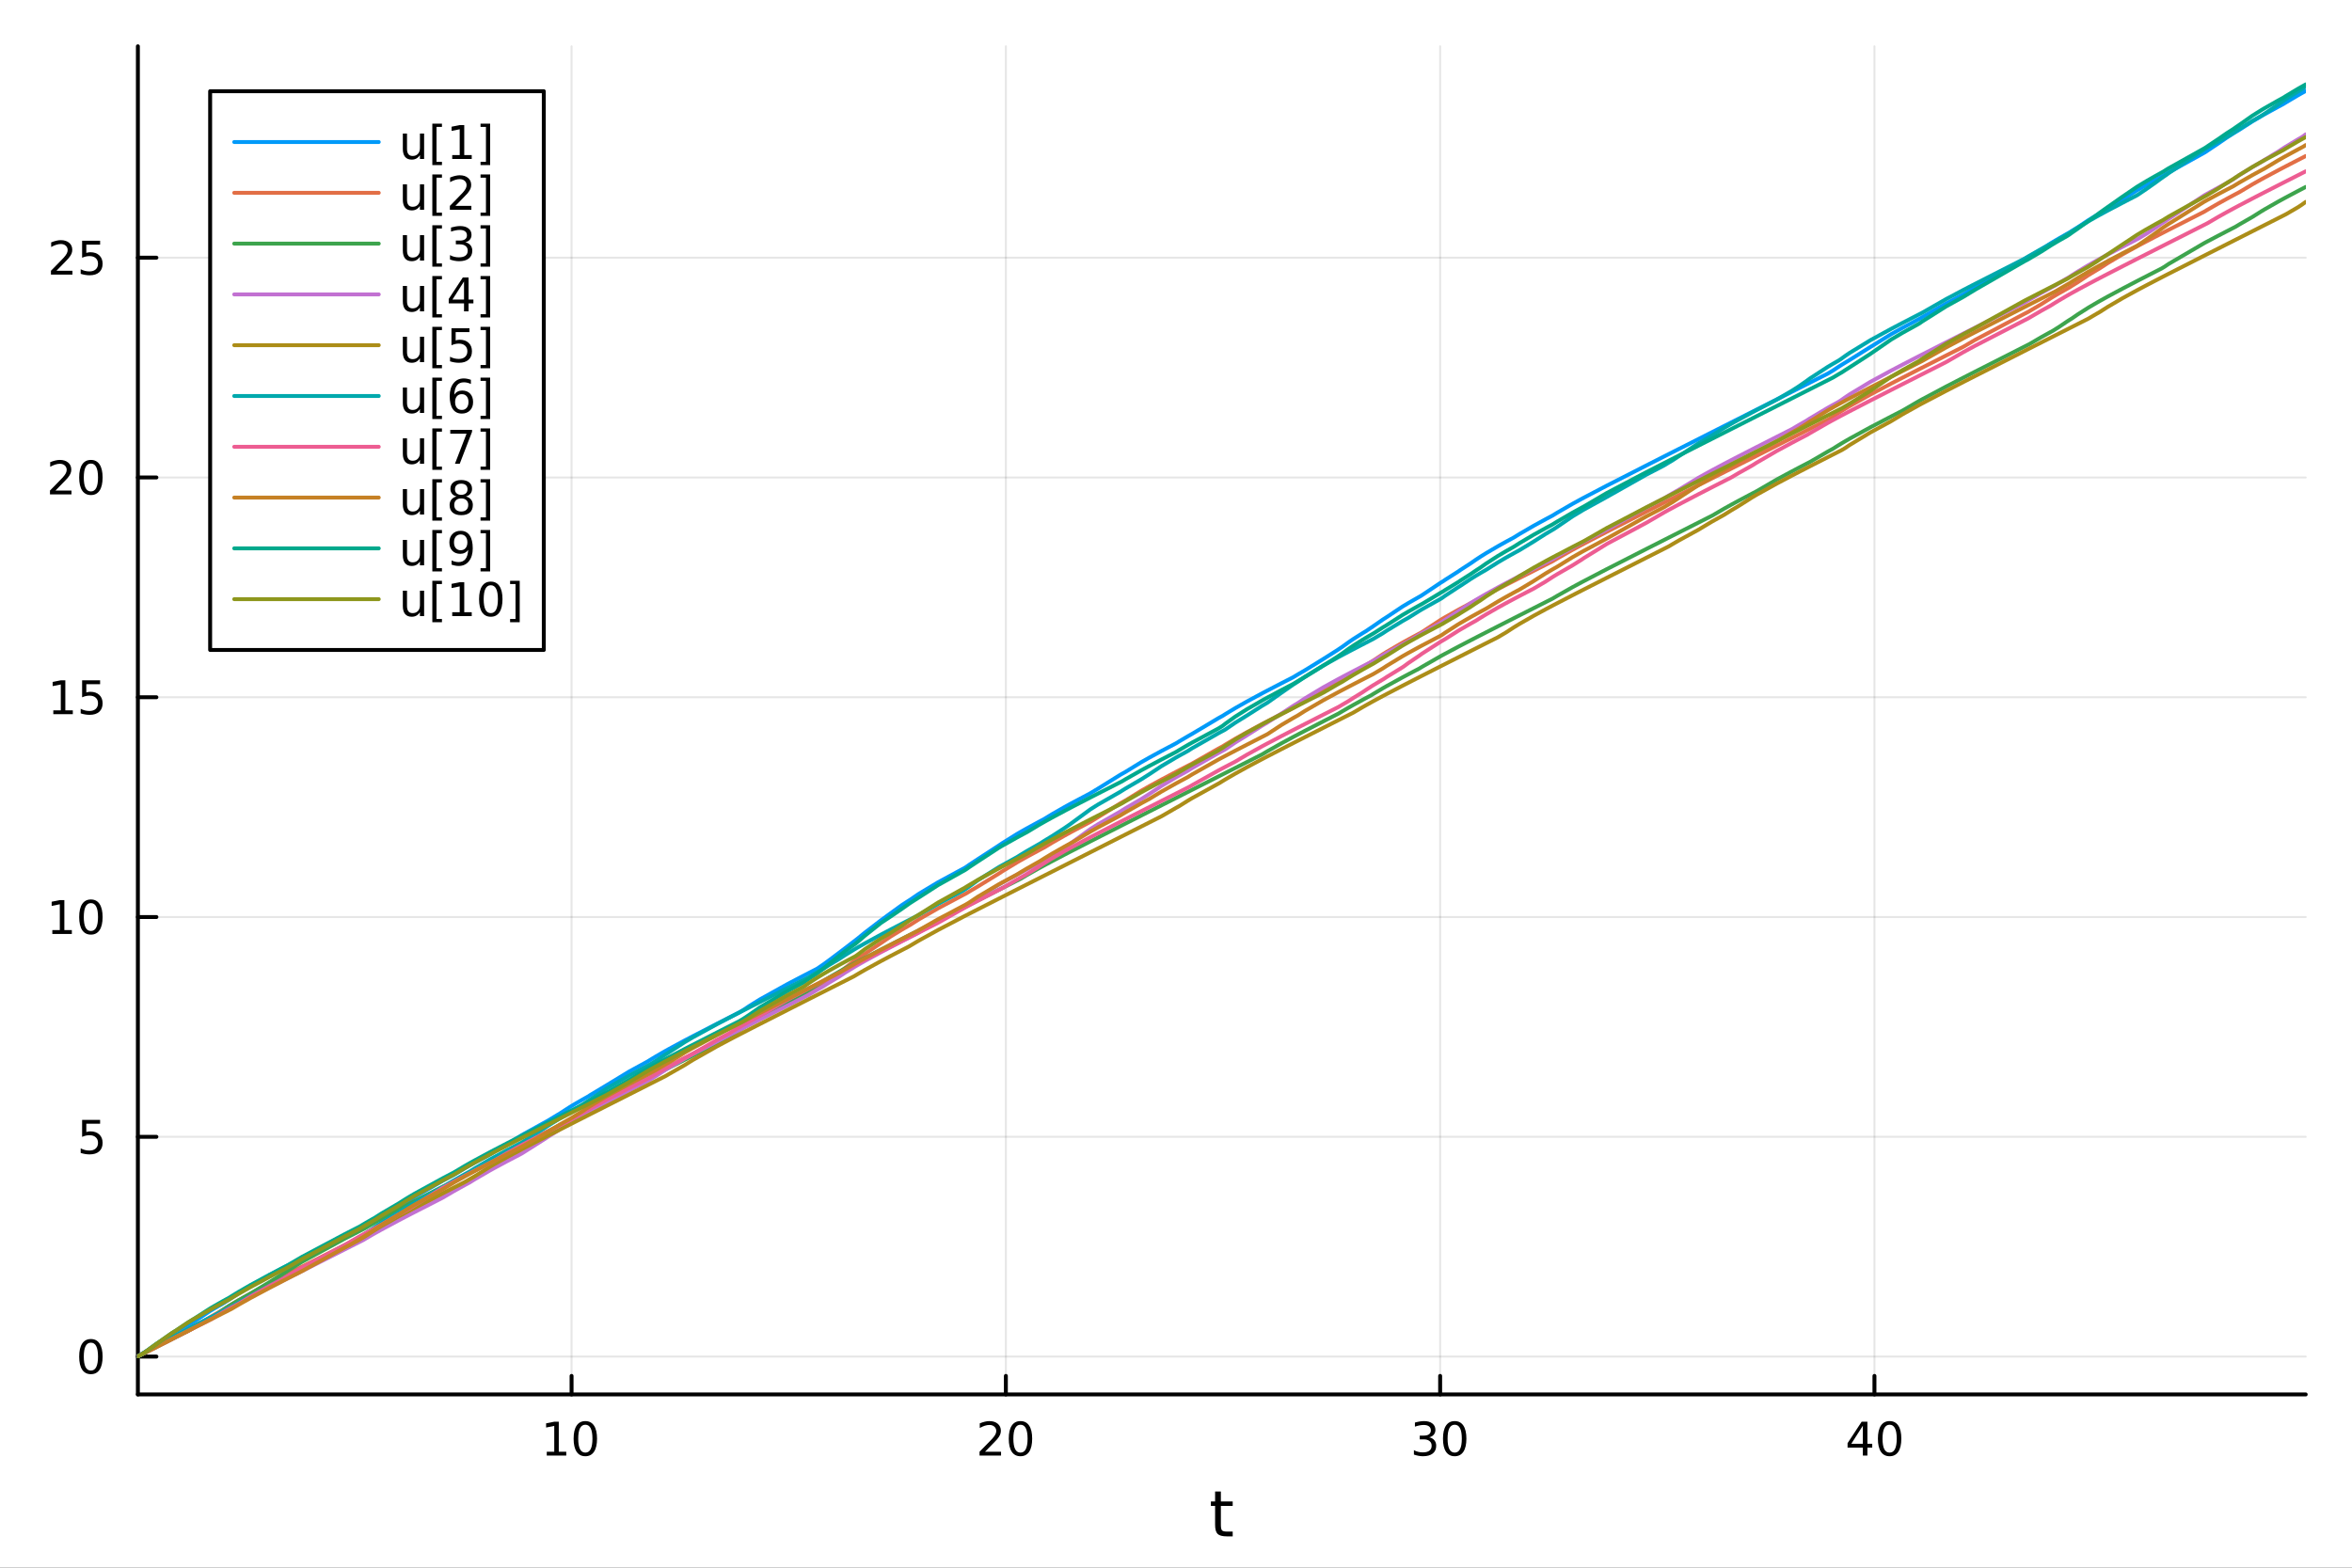<?xml version="1.0" encoding="utf-8"?>
<svg xmlns="http://www.w3.org/2000/svg" xmlns:xlink="http://www.w3.org/1999/xlink" width="600" height="400" viewBox="0 0 2400 1600">
<rect x="0" y="0" width="2400" height="1600" fill="#333333" stroke="none"/>
<defs>
  <clipPath id="clip960">
    <rect x="0" y="0" width="2400" height="1600"/>
  </clipPath>
</defs>
<path clip-path="url(#clip960)" d="M0 1600 L2400 1600 L2400 0 L0 0  Z" fill="#ffffff" fill-rule="evenodd" fill-opacity="1"/>
<defs>
  <clipPath id="clip961">
    <rect x="480" y="0" width="1681" height="1600"/>
  </clipPath>
</defs>
<path clip-path="url(#clip960)" d="M140.696 1423.18 L2352.76 1423.18 L2352.76 47.244 L140.696 47.244  Z" fill="#ffffff" fill-rule="evenodd" fill-opacity="1"/>
<defs>
  <clipPath id="clip962">
    <rect x="140" y="47" width="2213" height="1377"/>
  </clipPath>
</defs>
<polyline clip-path="url(#clip962)" style="stroke:#000000; stroke-linecap:round; stroke-linejoin:round; stroke-width:2; stroke-opacity:0.1; fill:none" points="583.233,1423.18 583.233,47.244 "/>
<polyline clip-path="url(#clip962)" style="stroke:#000000; stroke-linecap:round; stroke-linejoin:round; stroke-width:2; stroke-opacity:0.1; fill:none" points="1026.39,1423.18 1026.39,47.244 "/>
<polyline clip-path="url(#clip962)" style="stroke:#000000; stroke-linecap:round; stroke-linejoin:round; stroke-width:2; stroke-opacity:0.1; fill:none" points="1469.54,1423.18 1469.54,47.244 "/>
<polyline clip-path="url(#clip962)" style="stroke:#000000; stroke-linecap:round; stroke-linejoin:round; stroke-width:2; stroke-opacity:0.1; fill:none" points="1912.7,1423.18 1912.7,47.244 "/>
<polyline clip-path="url(#clip960)" style="stroke:#000000; stroke-linecap:round; stroke-linejoin:round; stroke-width:4; stroke-opacity:1; fill:none" points="140.696,1423.18 2352.76,1423.18 "/>
<polyline clip-path="url(#clip960)" style="stroke:#000000; stroke-linecap:round; stroke-linejoin:round; stroke-width:4; stroke-opacity:1; fill:none" points="583.233,1423.18 583.233,1404.28 "/>
<polyline clip-path="url(#clip960)" style="stroke:#000000; stroke-linecap:round; stroke-linejoin:round; stroke-width:4; stroke-opacity:1; fill:none" points="1026.39,1423.18 1026.39,1404.28 "/>
<polyline clip-path="url(#clip960)" style="stroke:#000000; stroke-linecap:round; stroke-linejoin:round; stroke-width:4; stroke-opacity:1; fill:none" points="1469.54,1423.18 1469.54,1404.28 "/>
<polyline clip-path="url(#clip960)" style="stroke:#000000; stroke-linecap:round; stroke-linejoin:round; stroke-width:4; stroke-opacity:1; fill:none" points="1912.7,1423.18 1912.7,1404.28 "/>
<path clip-path="url(#clip960)" d="M557.921 1481.64 L565.56 1481.64 L565.56 1455.28 L557.25 1456.95 L557.25 1452.69 L565.513 1451.02 L570.189 1451.02 L570.189 1481.64 L577.828 1481.64 L577.828 1485.58 L557.921 1485.58 L557.921 1481.64 Z" fill="#000000" fill-rule="nonzero" fill-opacity="1" /><path clip-path="url(#clip960)" d="M597.272 1454.1 Q593.661 1454.1 591.833 1457.66 Q590.027 1461.2 590.027 1468.33 Q590.027 1475.44 591.833 1479.01 Q593.661 1482.55 597.272 1482.55 Q600.907 1482.55 602.712 1479.01 Q604.541 1475.44 604.541 1468.33 Q604.541 1461.2 602.712 1457.66 Q600.907 1454.1 597.272 1454.1 M597.272 1450.39 Q603.083 1450.39 606.138 1455 Q609.217 1459.58 609.217 1468.33 Q609.217 1477.06 606.138 1481.67 Q603.083 1486.25 597.272 1486.25 Q591.462 1486.25 588.384 1481.67 Q585.328 1477.06 585.328 1468.33 Q585.328 1459.58 588.384 1455 Q591.462 1450.39 597.272 1450.39 Z" fill="#000000" fill-rule="nonzero" fill-opacity="1" /><path clip-path="url(#clip960)" d="M1005.16 1481.64 L1021.48 1481.64 L1021.48 1485.58 L999.536 1485.58 L999.536 1481.64 Q1002.2 1478.89 1006.78 1474.26 Q1011.39 1469.61 1012.57 1468.27 Q1014.81 1465.74 1015.69 1464.01 Q1016.6 1462.25 1016.6 1460.56 Q1016.6 1457.8 1014.65 1456.07 Q1012.73 1454.33 1009.63 1454.33 Q1007.43 1454.33 1004.98 1455.09 Q1002.55 1455.86 999.767 1457.41 L999.767 1452.69 Q1002.59 1451.55 1005.05 1450.97 Q1007.5 1450.39 1009.54 1450.39 Q1014.91 1450.39 1018.1 1453.08 Q1021.3 1455.77 1021.3 1460.26 Q1021.3 1462.39 1020.48 1464.31 Q1019.7 1466.2 1017.59 1468.8 Q1017.01 1469.47 1013.91 1472.69 Q1010.81 1475.88 1005.16 1481.64 Z" fill="#000000" fill-rule="nonzero" fill-opacity="1" /><path clip-path="url(#clip960)" d="M1041.3 1454.1 Q1037.68 1454.1 1035.86 1457.66 Q1034.05 1461.2 1034.05 1468.33 Q1034.05 1475.44 1035.86 1479.01 Q1037.68 1482.55 1041.3 1482.55 Q1044.93 1482.55 1046.73 1479.01 Q1048.56 1475.44 1048.56 1468.33 Q1048.56 1461.2 1046.73 1457.66 Q1044.93 1454.1 1041.3 1454.1 M1041.3 1450.39 Q1047.11 1450.39 1050.16 1455 Q1053.24 1459.58 1053.24 1468.33 Q1053.24 1477.06 1050.16 1481.67 Q1047.11 1486.25 1041.3 1486.25 Q1035.48 1486.25 1032.41 1481.67 Q1029.35 1477.06 1029.35 1468.33 Q1029.35 1459.58 1032.41 1455 Q1035.48 1450.39 1041.3 1450.39 Z" fill="#000000" fill-rule="nonzero" fill-opacity="1" /><path clip-path="url(#clip960)" d="M1458.38 1466.95 Q1461.74 1467.66 1463.62 1469.93 Q1465.51 1472.2 1465.51 1475.53 Q1465.51 1480.65 1462 1483.45 Q1458.48 1486.25 1452 1486.25 Q1449.82 1486.25 1447.51 1485.81 Q1445.21 1485.39 1442.76 1484.54 L1442.76 1480.02 Q1444.7 1481.16 1447.02 1481.74 Q1449.33 1482.32 1451.86 1482.32 Q1456.26 1482.32 1458.55 1480.58 Q1460.86 1478.84 1460.86 1475.53 Q1460.86 1472.48 1458.71 1470.77 Q1456.58 1469.03 1452.76 1469.03 L1448.73 1469.03 L1448.73 1465.19 L1452.95 1465.19 Q1456.39 1465.19 1458.22 1463.82 Q1460.05 1462.43 1460.05 1459.84 Q1460.05 1457.18 1458.15 1455.77 Q1456.28 1454.33 1452.76 1454.33 Q1450.84 1454.33 1448.64 1454.75 Q1446.44 1455.16 1443.8 1456.04 L1443.8 1451.88 Q1446.46 1451.14 1448.78 1450.77 Q1451.12 1450.39 1453.18 1450.39 Q1458.5 1450.39 1461.6 1452.83 Q1464.7 1455.23 1464.7 1459.35 Q1464.7 1462.22 1463.06 1464.21 Q1461.42 1466.18 1458.38 1466.95 Z" fill="#000000" fill-rule="nonzero" fill-opacity="1" /><path clip-path="url(#clip960)" d="M1484.38 1454.1 Q1480.77 1454.1 1478.94 1457.66 Q1477.13 1461.2 1477.13 1468.33 Q1477.13 1475.44 1478.94 1479.01 Q1480.77 1482.55 1484.38 1482.55 Q1488.01 1482.55 1489.82 1479.01 Q1491.65 1475.44 1491.65 1468.33 Q1491.65 1461.2 1489.82 1457.66 Q1488.01 1454.1 1484.38 1454.1 M1484.38 1450.39 Q1490.19 1450.39 1493.25 1455 Q1496.32 1459.58 1496.32 1468.33 Q1496.32 1477.06 1493.25 1481.67 Q1490.19 1486.25 1484.38 1486.25 Q1478.57 1486.25 1475.49 1481.67 Q1472.44 1477.06 1472.44 1468.33 Q1472.44 1459.58 1475.49 1455 Q1478.57 1450.39 1484.38 1450.39 Z" fill="#000000" fill-rule="nonzero" fill-opacity="1" /><path clip-path="url(#clip960)" d="M1900.87 1455.09 L1889.06 1473.54 L1900.87 1473.54 L1900.87 1455.09 M1899.64 1451.02 L1905.52 1451.02 L1905.52 1473.54 L1910.45 1473.54 L1910.45 1477.43 L1905.52 1477.43 L1905.52 1485.58 L1900.87 1485.58 L1900.87 1477.43 L1885.27 1477.43 L1885.27 1472.92 L1899.64 1451.02 Z" fill="#000000" fill-rule="nonzero" fill-opacity="1" /><path clip-path="url(#clip960)" d="M1928.18 1454.1 Q1924.57 1454.1 1922.74 1457.66 Q1920.94 1461.2 1920.94 1468.33 Q1920.94 1475.44 1922.74 1479.01 Q1924.57 1482.55 1928.18 1482.55 Q1931.82 1482.55 1933.62 1479.01 Q1935.45 1475.44 1935.45 1468.33 Q1935.45 1461.2 1933.62 1457.66 Q1931.82 1454.1 1928.18 1454.1 M1928.18 1450.39 Q1933.99 1450.39 1937.05 1455 Q1940.13 1459.58 1940.13 1468.33 Q1940.13 1477.06 1937.05 1481.67 Q1933.99 1486.25 1928.18 1486.25 Q1922.37 1486.25 1919.29 1481.67 Q1916.24 1477.06 1916.24 1468.33 Q1916.24 1459.58 1919.29 1455 Q1922.37 1450.39 1928.18 1450.39 Z" fill="#000000" fill-rule="nonzero" fill-opacity="1" /><path clip-path="url(#clip960)" d="M1245.79 1522.27 L1245.79 1532.4 L1257.85 1532.4 L1257.85 1536.95 L1245.79 1536.95 L1245.79 1556.3 Q1245.79 1560.66 1246.96 1561.9 Q1248.17 1563.14 1251.83 1563.14 L1257.85 1563.14 L1257.85 1568.04 L1251.83 1568.04 Q1245.05 1568.04 1242.48 1565.53 Q1239.9 1562.98 1239.9 1556.3 L1239.9 1536.95 L1235.6 1536.95 L1235.6 1532.4 L1239.9 1532.4 L1239.9 1522.27 L1245.79 1522.27 Z" fill="#000000" fill-rule="nonzero" fill-opacity="1" /><polyline clip-path="url(#clip962)" style="stroke:#000000; stroke-linecap:round; stroke-linejoin:round; stroke-width:2; stroke-opacity:0.1; fill:none" points="140.696,1384.55 2352.76,1384.55 "/>
<polyline clip-path="url(#clip962)" style="stroke:#000000; stroke-linecap:round; stroke-linejoin:round; stroke-width:2; stroke-opacity:0.1; fill:none" points="140.696,1160.24 2352.76,1160.24 "/>
<polyline clip-path="url(#clip962)" style="stroke:#000000; stroke-linecap:round; stroke-linejoin:round; stroke-width:2; stroke-opacity:0.1; fill:none" points="140.696,935.929 2352.76,935.929 "/>
<polyline clip-path="url(#clip962)" style="stroke:#000000; stroke-linecap:round; stroke-linejoin:round; stroke-width:2; stroke-opacity:0.1; fill:none" points="140.696,711.618 2352.76,711.618 "/>
<polyline clip-path="url(#clip962)" style="stroke:#000000; stroke-linecap:round; stroke-linejoin:round; stroke-width:2; stroke-opacity:0.1; fill:none" points="140.696,487.308 2352.76,487.308 "/>
<polyline clip-path="url(#clip962)" style="stroke:#000000; stroke-linecap:round; stroke-linejoin:round; stroke-width:2; stroke-opacity:0.1; fill:none" points="140.696,262.997 2352.76,262.997 "/>
<polyline clip-path="url(#clip960)" style="stroke:#000000; stroke-linecap:round; stroke-linejoin:round; stroke-width:4; stroke-opacity:1; fill:none" points="140.696,1423.18 140.696,47.244 "/>
<polyline clip-path="url(#clip960)" style="stroke:#000000; stroke-linecap:round; stroke-linejoin:round; stroke-width:4; stroke-opacity:1; fill:none" points="140.696,1384.55 159.593,1384.55 "/>
<polyline clip-path="url(#clip960)" style="stroke:#000000; stroke-linecap:round; stroke-linejoin:round; stroke-width:4; stroke-opacity:1; fill:none" points="140.696,1160.24 159.593,1160.24 "/>
<polyline clip-path="url(#clip960)" style="stroke:#000000; stroke-linecap:round; stroke-linejoin:round; stroke-width:4; stroke-opacity:1; fill:none" points="140.696,935.929 159.593,935.929 "/>
<polyline clip-path="url(#clip960)" style="stroke:#000000; stroke-linecap:round; stroke-linejoin:round; stroke-width:4; stroke-opacity:1; fill:none" points="140.696,711.618 159.593,711.618 "/>
<polyline clip-path="url(#clip960)" style="stroke:#000000; stroke-linecap:round; stroke-linejoin:round; stroke-width:4; stroke-opacity:1; fill:none" points="140.696,487.308 159.593,487.308 "/>
<polyline clip-path="url(#clip960)" style="stroke:#000000; stroke-linecap:round; stroke-linejoin:round; stroke-width:4; stroke-opacity:1; fill:none" points="140.696,262.997 159.593,262.997 "/>
<path clip-path="url(#clip960)" d="M92.751 1370.35 Q89.14 1370.35 87.311 1373.91 Q85.506 1377.46 85.506 1384.59 Q85.506 1391.69 87.311 1395.26 Q89.14 1398.8 92.751 1398.8 Q96.385 1398.8 98.191 1395.26 Q100.02 1391.69 100.02 1384.59 Q100.02 1377.46 98.191 1373.91 Q96.385 1370.35 92.751 1370.35 M92.751 1366.65 Q98.561 1366.65 101.617 1371.25 Q104.696 1375.84 104.696 1384.59 Q104.696 1393.31 101.617 1397.92 Q98.561 1402.5 92.751 1402.5 Q86.941 1402.5 83.862 1397.92 Q80.807 1393.31 80.807 1384.59 Q80.807 1375.84 83.862 1371.25 Q86.941 1366.65 92.751 1366.65 Z" fill="#000000" fill-rule="nonzero" fill-opacity="1" /><path clip-path="url(#clip960)" d="M83.793 1142.96 L102.149 1142.96 L102.149 1146.89 L88.075 1146.89 L88.075 1155.37 Q89.094 1155.02 90.112 1154.86 Q91.131 1154.67 92.149 1154.67 Q97.936 1154.67 101.316 1157.84 Q104.696 1161.02 104.696 1166.43 Q104.696 1172.01 101.223 1175.11 Q97.751 1178.19 91.432 1178.19 Q89.256 1178.19 86.987 1177.82 Q84.742 1177.45 82.335 1176.71 L82.335 1172.01 Q84.418 1173.14 86.64 1173.7 Q88.862 1174.26 91.339 1174.26 Q95.344 1174.26 97.682 1172.15 Q100.02 1170.04 100.02 1166.43 Q100.02 1162.82 97.682 1160.71 Q95.344 1158.61 91.339 1158.61 Q89.464 1158.61 87.589 1159.02 Q85.737 1159.44 83.793 1160.32 L83.793 1142.96 Z" fill="#000000" fill-rule="nonzero" fill-opacity="1" /><path clip-path="url(#clip960)" d="M53.4 949.274 L61.038 949.274 L61.038 922.908 L52.728 924.575 L52.728 920.316 L60.992 918.649 L65.668 918.649 L65.668 949.274 L73.307 949.274 L73.307 953.209 L53.4 953.209 L53.4 949.274 Z" fill="#000000" fill-rule="nonzero" fill-opacity="1" /><path clip-path="url(#clip960)" d="M92.751 921.728 Q89.14 921.728 87.311 925.293 Q85.506 928.834 85.506 935.964 Q85.506 943.07 87.311 946.635 Q89.14 950.177 92.751 950.177 Q96.385 950.177 98.191 946.635 Q100.02 943.07 100.02 935.964 Q100.02 928.834 98.191 925.293 Q96.385 921.728 92.751 921.728 M92.751 918.024 Q98.561 918.024 101.617 922.631 Q104.696 927.214 104.696 935.964 Q104.696 944.691 101.617 949.297 Q98.561 953.88 92.751 953.88 Q86.941 953.88 83.862 949.297 Q80.807 944.691 80.807 935.964 Q80.807 927.214 83.862 922.631 Q86.941 918.024 92.751 918.024 Z" fill="#000000" fill-rule="nonzero" fill-opacity="1" /><path clip-path="url(#clip960)" d="M54.395 724.963 L62.034 724.963 L62.034 698.598 L53.724 700.264 L53.724 696.005 L61.987 694.338 L66.663 694.338 L66.663 724.963 L74.302 724.963 L74.302 728.898 L54.395 728.898 L54.395 724.963 Z" fill="#000000" fill-rule="nonzero" fill-opacity="1" /><path clip-path="url(#clip960)" d="M83.793 694.338 L102.149 694.338 L102.149 698.274 L88.075 698.274 L88.075 706.746 Q89.094 706.398 90.112 706.236 Q91.131 706.051 92.149 706.051 Q97.936 706.051 101.316 709.223 Q104.696 712.394 104.696 717.81 Q104.696 723.389 101.223 726.491 Q97.751 729.57 91.432 729.57 Q89.256 729.57 86.987 729.199 Q84.742 728.829 82.335 728.088 L82.335 723.389 Q84.418 724.523 86.64 725.079 Q88.862 725.634 91.339 725.634 Q95.344 725.634 97.682 723.528 Q100.02 721.422 100.02 717.81 Q100.02 714.199 97.682 712.093 Q95.344 709.986 91.339 709.986 Q89.464 709.986 87.589 710.403 Q85.737 710.82 83.793 711.699 L83.793 694.338 Z" fill="#000000" fill-rule="nonzero" fill-opacity="1" /><path clip-path="url(#clip960)" d="M56.617 500.652 L72.936 500.652 L72.936 504.588 L50.992 504.588 L50.992 500.652 Q53.654 497.898 58.237 493.268 Q62.844 488.616 64.025 487.273 Q66.27 484.75 67.149 483.014 Q68.052 481.254 68.052 479.565 Q68.052 476.81 66.108 475.074 Q64.186 473.338 61.085 473.338 Q58.886 473.338 56.432 474.102 Q54.001 474.866 51.224 476.416 L51.224 471.694 Q54.048 470.56 56.501 469.981 Q58.955 469.403 60.992 469.403 Q66.362 469.403 69.557 472.088 Q72.751 474.773 72.751 479.264 Q72.751 481.393 71.941 483.315 Q71.154 485.213 69.048 487.805 Q68.469 488.477 65.367 491.694 Q62.265 494.889 56.617 500.652 Z" fill="#000000" fill-rule="nonzero" fill-opacity="1" /><path clip-path="url(#clip960)" d="M92.751 473.106 Q89.14 473.106 87.311 476.671 Q85.506 480.213 85.506 487.342 Q85.506 494.449 87.311 498.014 Q89.14 501.555 92.751 501.555 Q96.385 501.555 98.191 498.014 Q100.02 494.449 100.02 487.342 Q100.02 480.213 98.191 476.671 Q96.385 473.106 92.751 473.106 M92.751 469.403 Q98.561 469.403 101.617 474.009 Q104.696 478.592 104.696 487.342 Q104.696 496.069 101.617 500.676 Q98.561 505.259 92.751 505.259 Q86.941 505.259 83.862 500.676 Q80.807 496.069 80.807 487.342 Q80.807 478.592 83.862 474.009 Q86.941 469.403 92.751 469.403 Z" fill="#000000" fill-rule="nonzero" fill-opacity="1" /><path clip-path="url(#clip960)" d="M57.612 276.342 L73.932 276.342 L73.932 280.277 L51.987 280.277 L51.987 276.342 Q54.65 273.587 59.233 268.958 Q63.839 264.305 65.02 262.962 Q67.265 260.439 68.145 258.703 Q69.048 256.944 69.048 255.254 Q69.048 252.499 67.103 250.763 Q65.182 249.027 62.08 249.027 Q59.881 249.027 57.427 249.791 Q54.997 250.555 52.219 252.106 L52.219 247.384 Q55.043 246.249 57.497 245.671 Q59.95 245.092 61.987 245.092 Q67.358 245.092 70.552 247.777 Q73.747 250.462 73.747 254.953 Q73.747 257.083 72.936 259.004 Q72.149 260.902 70.043 263.495 Q69.464 264.166 66.362 267.383 Q63.261 270.578 57.612 276.342 Z" fill="#000000" fill-rule="nonzero" fill-opacity="1" /><path clip-path="url(#clip960)" d="M83.793 245.717 L102.149 245.717 L102.149 249.652 L88.075 249.652 L88.075 258.124 Q89.094 257.777 90.112 257.615 Q91.131 257.43 92.149 257.43 Q97.936 257.43 101.316 260.601 Q104.696 263.772 104.696 269.189 Q104.696 274.768 101.223 277.87 Q97.751 280.948 91.432 280.948 Q89.256 280.948 86.987 280.578 Q84.742 280.207 82.335 279.467 L82.335 274.768 Q84.418 275.902 86.64 276.457 Q88.862 277.013 91.339 277.013 Q95.344 277.013 97.682 274.907 Q100.02 272.8 100.02 269.189 Q100.02 265.578 97.682 263.471 Q95.344 261.365 91.339 261.365 Q89.464 261.365 87.589 261.782 Q85.737 262.198 83.793 263.078 L83.793 245.717 Z" fill="#000000" fill-rule="nonzero" fill-opacity="1" /><polyline clip-path="url(#clip962)" style="stroke:#009af9; stroke-linecap:round; stroke-linejoin:round; stroke-width:4; stroke-opacity:1; fill:none" points="140.696,1384.24 140.696,1384.24 143.976,1382.58 146.513,1381.05 147.921,1380.08 159.655,1371.58 175.054,1361.95 179.204,1359.53 191.909,1352.44 195.157,1350.68 196.793,1349.64 214.291,1338.05 216.278,1336.85 219.059,1335.19 227.843,1330.15 234.131,1326.1 236.467,1324.43 237.379,1323.8 243.731,1319.54 255.609,1312.22 274.831,1301.42 289.026,1293.86 291.041,1292.81 293.239,1291.66 308.269,1283.89 351.261,1261.98 358.278,1258.42 365.608,1254.71 367.198,1253.9 370.7,1251.8 373.07,1250.4 373.247,1250.3 378.905,1247.05 382.479,1245.04 389.107,1241.39 406.524,1232.12 407.048,1231.85 413.43,1227.96 416.595,1225.8 422.802,1221.77 451.579,1205.2 463.231,1198.99 474.744,1192.08 479.288,1189.48 483.534,1187.11 484.561,1186.54 500.064,1178.17 504.165,1175.63 517.459,1167.87 532.095,1158.77 534.187,1157.55 556.826,1145.04 558.149,1144.33 571.31,1136.42 581.081,1130.12 583.876,1128.42 586.089,1127.09 594.083,1122.46 599.921,1119.19 602.23,1117.69 619.108,1107.57 642.332,1093.46 660.842,1083.37 662.818,1082.14 663.066,1081.98 668.393,1078.75 679.481,1072.35 682.81,1070.5 698.553,1062 706.73,1057.71 731.72,1044.82 743.62,1038.75 748.392,1036.32 754.461,1033.23 758.803,1030.63 764.382,1026.89 775.492,1020 802.924,1004.74 806.765,1002.71 819.397,996.106 821.212,995.167 825.189,993.113 828.659,991.327 833.475,988.854 834.491,988.234 839.783,984.594 840.505,984.114 845.954,980.116 855.933,972.638 856.103,972.503 862.457,967.676 871.524,960.705 872.366,960.104 873.431,959.246 875.765,957.419 882.637,951.792 898.828,939.371 908.561,932.251 920.366,923.708 927.628,919.011 928.842,918.257 936.397,913.065 938.141,911.928 957.237,900.465 982.424,886.824 984.127,885.931 985.313,885.193 985.905,884.827 989.376,882.393 997.946,876.773 1019.09,863.02 1022.7,860.575 1037.8,851.184 1041.33,849.134 1046.87,845.996 1048.13,845.293 1059.13,839.286 1061.12,838.221 1065.62,835.826 1073.44,831.049 1086.37,823.653 1092.2,820.452 1095.37,818.738 1112.5,809.676 1120.35,804.939 1143.13,790.803 1144.8,789.852 1148.5,787.777 1164.48,777.95 1173.14,773.035 1185.26,766.429 1200.03,758.642 1203.47,756.532 1211.8,751.622 1213.97,750.384 1216.42,749.001 1243.16,733.035 1244.18,732.469 1246.98,730.932 1247.68,730.552 1249.55,729.358 1250.85,728.539 1260.41,722.76 1272.29,716.027 1287.93,707.593 1293.22,704.806 1293.35,704.74 1307.66,697.31 1319.64,691.162 1324.66,688.141 1331.45,684.204 1350.34,672.564 1364.91,663.359 1365.75,662.78 1366.03,662.587 1369.87,660.006 1376.18,655.425 1381,652.156 1390.22,646.339 1393.46,644.391 1399.03,640.644 1400.7,639.561 1401.26,639.146 1401.59,638.906 1411.05,632.364 1411.72,631.929 1415.07,629.785 1430.73,619.327 1432.71,618.116 1437.19,615.431 1448.05,609.222 1448.08,609.209 1449.69,608.315 1451.31,607.264 1470.2,594.656 1471.72,593.74 1472.46,593.298 1474.7,591.752 1487.76,583.418 1490.1,581.79 1500.72,574.914 1506.03,571.226 1510.69,568.166 1516.38,564.606 1528.33,557.596 1536.59,552.994 1544.77,548.566 1550.63,544.929 1564.8,536.715 1565.32,536.425 1577.34,529.857 1584.29,526.166 1584.29,526.163 1585.41,525.463 1588.96,523.284 1604.53,514.285 1614,509.11 1616.09,507.99 1639.68,495.622 1679.84,475.108 1697.91,465.942 1702.82,463.452 1706.56,461.559 1713.15,458.216 1733.08,448.127 1746.51,441.326 1747.38,440.885 1759.26,434.872 1766.78,431.067 1773.71,427.559 1788.09,420.28 1792.32,418.139 1813.29,407.523 1828.81,399.669 1834.94,396.563 1843.18,392.391 1844.17,391.891 1846.85,390.533 1865.24,381.23 1870.33,378.191 1870.39,378.157 1875.89,374.487 1878.68,372.706 1879.48,372.199 1879.64,372.102 1882.96,370.053 1887.33,367.431 1908.53,354.168 1908.84,353.986 1929.79,341.062 1941.29,334.642 1957.51,325.974 1959.44,324.962 1961.16,323.896 1985.81,309.781 2003.43,300.425 2015.26,293.361 2065.65,264.474 2069.81,262.301 2069.96,262.206 2070.88,261.639 2083.01,254.467 2092.5,248.391 2095.02,246.859 2097.74,245.236 2100.61,243.554 2109.39,238.572 2111.66,237.315 2111.88,237.167 2114.5,235.484 2120.11,232.004 2130.82,224.875 2131.11,224.695 2139.6,219.534 2142.59,217.786 2142.72,217.696 2150.74,212.468 2166.07,203.379 2180.29,194.483 2181.69,193.66 2189.94,188.936 2199.3,183.777 2205.72,180.327 2207.36,179.45 2209.03,178.405 2210.38,177.567 2212.93,176.013 2249.3,155.847 2251.46,154.508 2252.44,153.806 2263.22,146.634 2272.36,140.322 2278.89,136.175 2279,136.106 2281.19,134.767 2285.06,132.452 2298.46,123.809 2307.81,118.305 2310.89,116.557 2324.77,108.933 2329.88,106.208 2332.53,104.552 2344.71,97.34 2348.55,95.172 2348.78,95.04 2350.08,94.318 2352.76,92.835 "/>
<polyline clip-path="url(#clip962)" style="stroke:#e26f46; stroke-linecap:round; stroke-linejoin:round; stroke-width:4; stroke-opacity:1; fill:none" points="140.696,1384.24 140.696,1384.24 143.976,1382.58 146.513,1381.29 147.921,1380.58 159.655,1374.64 175.054,1366.85 179.204,1364.75 191.909,1358.32 195.157,1356.67 196.793,1355.68 214.291,1344.46 216.278,1343.29 219.059,1341.67 227.843,1336.71 234.131,1332.71 236.467,1331.27 237.379,1330.72 243.731,1326.97 255.609,1320.29 274.831,1310.01 289.026,1302.64 291.041,1301.6 293.239,1300.47 308.269,1292.78 351.261,1270.94 358.278,1267.38 365.608,1263.67 367.198,1262.87 370.7,1261.09 373.07,1259.89 373.247,1259.8 378.905,1256.94 382.479,1255.13 389.107,1251.77 406.524,1242.96 407.048,1242.69 413.43,1239.46 416.595,1237.56 422.802,1233.94 451.579,1218.31 463.231,1212.25 474.744,1206.32 479.288,1204 483.534,1201.83 484.561,1201.3 500.064,1193.41 504.165,1190.95 517.459,1183.36 532.095,1174.36 534.187,1173.15 556.826,1160.7 558.149,1160 571.31,1152.1 581.081,1145.81 583.876,1144.11 586.089,1142.78 594.083,1138.15 599.921,1134.88 602.23,1133.39 619.108,1123.27 642.332,1110.62 660.842,1100.98 662.818,1099.77 663.066,1099.62 668.393,1096.45 679.481,1090.15 682.81,1088.32 698.553,1079.88 706.73,1075.61 731.72,1062.75 743.62,1056.68 748.392,1054.26 754.461,1051.17 758.803,1048.57 764.382,1045.33 775.492,1039.13 802.924,1024.62 806.765,1022.64 819.397,1016.15 821.212,1015.22 825.189,1013.19 828.659,1011.42 833.475,1008.97 834.491,1008.35 839.783,1004.72 840.505,1004.25 845.954,1000.26 855.933,992.799 856.103,992.663 862.457,987.843 871.524,980.879 872.366,980.278 873.431,979.527 875.765,977.915 882.637,973.402 898.828,962.569 908.561,955.974 920.366,948.75 927.628,944.578 928.842,943.896 936.397,939.073 938.141,938.004 957.237,927.028 982.424,913.627 984.127,912.743 985.313,912.127 985.905,911.821 989.376,909.7 997.946,904.675 1019.09,891.696 1022.7,889.323 1037.8,880.136 1041.33,878.117 1046.87,875.018 1048.13,874.323 1059.13,868.367 1061.12,867.309 1065.62,864.927 1073.44,860.168 1086.37,852.791 1092.2,849.595 1095.37,847.883 1112.5,838.829 1120.35,834.094 1143.13,819.962 1144.8,819.011 1148.5,816.937 1164.48,807.11 1173.14,802.196 1185.26,795.59 1200.03,787.802 1203.47,786.015 1211.8,781.707 1213.97,780.592 1216.42,779.334 1243.16,764.118 1244.18,763.567 1246.98,762.067 1247.68,761.695 1249.55,760.521 1250.85,759.716 1260.41,754.017 1272.29,747.345 1287.93,738.955 1293.22,736.176 1293.35,736.11 1307.66,728.696 1319.64,722.556 1324.66,719.536 1331.45,715.602 1350.34,703.965 1364.91,695.843 1365.75,695.307 1366.03,695.127 1369.87,692.723 1376.18,688.928 1381,686.126 1390.22,680.963 1393.46,679.187 1399.03,675.683 1400.7,674.662 1401.26,674.267 1401.59,674.038 1411.05,667.759 1411.72,667.339 1415.07,665.262 1430.73,656.15 1432.71,655.051 1437.19,652.586 1448.05,646.756 1448.08,646.744 1449.69,645.891 1451.31,644.88 1470.2,632.569 1471.72,631.667 1472.46,631.232 1474.7,629.921 1487.76,622.569 1490.1,621.29 1500.72,615.601 1506.03,612.803 1510.69,610.366 1516.38,607.41 1528.33,601.258 1536.59,597.029 1544.77,592.857 1550.63,589.874 1564.8,582.68 1565.32,582.416 1577.34,576.316 1584.29,572.799 1584.29,572.795 1585.41,572.119 1588.96,570.007 1604.53,561.201 1614,556.092 1616.09,554.983 1639.68,542.689 1679.84,522.207 1697.91,513.045 1702.82,510.556 1706.56,508.663 1713.15,505.321 1733.08,495.233 1746.51,488.431 1747.38,487.991 1759.26,481.978 1766.78,478.172 1773.71,474.665 1788.09,467.386 1792.32,465.245 1813.29,454.628 1828.81,446.775 1834.94,443.669 1843.18,439.497 1844.17,438.997 1846.85,437.639 1865.24,428.335 1870.33,425.297 1870.39,425.263 1875.89,421.592 1878.68,419.811 1879.48,419.305 1879.64,419.208 1882.96,417.158 1887.33,414.537 1908.53,402.655 1908.84,402.485 1929.79,391.452 1941.29,385.519 1957.51,377.222 1959.44,376.239 1961.16,375.364 1985.81,362.838 2003.43,353.909 2015.26,346.99 2065.65,320.3 2069.81,318.171 2069.96,318.077 2070.88,317.519 2083.01,310.43 2092.5,304.394 2095.02,302.871 2097.74,301.255 2100.61,299.58 2109.39,294.616 2111.66,293.362 2111.88,293.214 2114.5,291.534 2120.11,288.061 2130.82,280.94 2131.11,280.761 2139.6,275.603 2142.59,273.857 2142.72,273.767 2150.74,268.541 2166.07,259.454 2180.29,251.623 2181.69,250.872 2189.94,246.492 2199.3,241.597 2205.72,238.273 2207.36,237.424 2209.03,236.566 2210.38,235.87 2212.93,234.562 2249.3,216.021 2251.46,214.718 2252.44,214.13 2263.22,207.914 2272.36,202.877 2278.89,199.367 2279,199.308 2281.19,198.143 2285.06,196.096 2298.46,188.091 2307.81,182.852 2310.89,181.169 2324.77,173.75 2329.88,171.072 2332.53,169.691 2344.71,163.39 2348.55,161.42 2348.78,161.299 2350.08,160.636 2352.76,159.264 "/>
<polyline clip-path="url(#clip962)" style="stroke:#3da44d; stroke-linecap:round; stroke-linejoin:round; stroke-width:4; stroke-opacity:1; fill:none" points="140.696,1384.24 140.696,1384.24 143.976,1382.58 146.513,1381.29 147.921,1380.58 159.655,1374.64 175.054,1366.85 179.204,1364.75 191.909,1358.32 195.157,1356.37 196.793,1355.4 214.291,1345.56 216.278,1344.29 219.059,1342.55 227.843,1336.57 234.131,1332.6 236.467,1331.18 237.379,1330.63 243.731,1326.9 255.609,1320.25 274.831,1308.69 289.026,1299.82 291.041,1298.64 293.239,1297.15 308.269,1287.78 351.261,1264.46 358.278,1260.84 365.608,1257.07 367.198,1256.26 370.7,1254.47 373.07,1253.26 373.247,1253.15 378.905,1249.76 382.479,1247.68 389.107,1243.93 406.524,1234.5 407.048,1234.22 413.43,1230.87 416.595,1229.21 422.802,1225.99 451.579,1211.24 463.231,1205.32 474.744,1199.48 479.288,1197.17 483.534,1195.02 484.561,1194.4 500.064,1185.46 504.165,1183.21 517.459,1176.08 532.095,1168.43 534.187,1167.35 556.826,1155.74 558.149,1155.07 571.31,1148.37 581.081,1143.41 583.876,1141.99 586.089,1140.87 594.083,1136.14 599.921,1132.82 602.23,1131.53 619.108,1122.4 642.332,1110.32 660.842,1100.85 662.818,1099.84 663.066,1099.71 668.393,1097 679.481,1091.37 682.81,1089.68 698.553,1081.69 706.73,1077.55 731.72,1064.9 743.62,1057.94 748.392,1055.27 754.461,1051.41 758.803,1048.76 764.382,1045.48 775.492,1039.22 802.924,1024.65 806.765,1022.3 819.397,1014.01 821.212,1012.9 825.189,1010.51 828.659,1008.48 833.475,1005.28 834.491,1004.63 839.783,1001.32 840.505,1000.88 845.954,997.628 855.933,991.934 856.103,991.839 862.457,988.343 871.524,983.471 872.366,983.025 873.431,982.46 875.765,981.227 882.637,977.626 898.828,969.255 908.561,964.27 920.366,958.252 927.628,954.559 928.842,953.942 936.397,950.106 938.141,949.22 957.237,939.539 982.424,926.782 984.127,925.92 985.313,925.319 985.905,925.019 989.376,923.262 997.946,918.923 1019.09,908.218 1022.7,906.395 1037.8,898.748 1041.33,896.961 1046.87,893.664 1048.13,892.93 1059.13,886.715 1061.12,885.622 1065.62,883.172 1073.44,878.991 1086.37,872.217 1092.2,869.198 1095.37,867.563 1112.5,858.783 1120.35,854.787 1143.13,843.212 1144.8,842.365 1148.5,840.493 1164.48,832.393 1173.14,828.008 1185.26,821.868 1200.03,814.391 1203.47,812.651 1211.8,808.432 1213.97,807.334 1216.42,806.095 1243.16,792.561 1244.18,792.042 1246.98,790.623 1247.68,790.27 1249.55,789.325 1250.85,788.668 1260.41,783.828 1272.29,777.817 1287.93,769.898 1293.22,766.741 1293.35,766.667 1307.66,758.589 1319.64,752.143 1324.66,749.492 1331.45,745.94 1350.34,736.201 1364.91,728.759 1365.75,728.333 1366.03,728.161 1369.87,725.855 1376.18,722.187 1381,719.461 1390.22,714.404 1393.46,712.656 1399.03,709.691 1400.7,708.643 1401.26,708.296 1401.59,708.094 1411.05,702.452 1411.72,702.068 1415.07,700.154 1430.73,691.548 1432.71,690.491 1437.19,688.108 1448.05,682.42 1448.08,682.409 1449.69,681.414 1451.31,680.429 1470.2,669.601 1471.72,668.772 1472.46,668.37 1474.7,667.155 1487.76,660.204 1490.1,658.975 1500.72,653.456 1506.03,650.718 1510.69,648.322 1516.38,645.406 1528.33,639.311 1536.59,635.107 1544.77,630.952 1550.63,627.978 1564.8,620.798 1565.32,620.535 1577.34,614.44 1584.29,610.925 1584.29,610.921 1585.41,610.245 1588.96,608.134 1604.53,599.331 1614,594.223 1616.09,593.115 1639.68,580.821 1679.84,560.34 1697.91,551.178 1702.82,548.689 1706.56,546.796 1713.15,543.454 1733.08,533.366 1746.51,526.564 1747.38,526.124 1759.26,519.18 1766.78,514.997 1773.71,511.238 1788.09,503.633 1792.32,501.43 1813.29,489.26 1828.81,480.91 1834.94,477.686 1843.18,473.399 1844.17,472.888 1846.85,471.503 1865.24,460.812 1870.33,458.014 1870.39,457.977 1875.89,454.511 1878.68,452.816 1879.48,452.333 1879.64,452.24 1882.96,450.276 1887.33,447.749 1908.53,436.135 1908.84,435.967 1929.79,425.034 1941.29,419.128 1957.51,409.686 1959.44,408.615 1961.16,407.667 1985.81,394.537 2003.43,385.446 2015.26,379.4 2065.65,353.82 2069.81,351.712 2069.96,351.634 2070.88,351.171 2083.01,344.08 2092.5,338.824 2095.02,337.458 2097.74,335.734 2100.61,333.957 2109.39,328.02 2111.66,326.572 2111.88,326.428 2114.5,324.797 2120.11,320.908 2130.82,314.093 2131.11,313.92 2139.6,308.918 2142.59,307.213 2142.72,307.138 2150.74,302.678 2166.07,294.466 2180.29,287.051 2181.69,286.328 2189.94,282.083 2199.3,277.291 2205.72,274.016 2207.36,273.017 2209.03,272.018 2210.38,271.083 2212.93,269.361 2249.3,248.082 2251.46,246.927 2252.44,246.401 2263.22,240.715 2272.36,235.964 2278.89,232.597 2279,232.54 2281.19,231.414 2285.06,229.067 2298.46,221.369 2307.81,215.485 2310.89,213.642 2324.77,205.725 2329.88,202.93 2332.53,201.497 2344.71,195.026 2348.55,193.02 2348.78,192.896 2350.08,192.222 2352.76,190.829 "/>
<polyline clip-path="url(#clip962)" style="stroke:#c271d2; stroke-linecap:round; stroke-linejoin:round; stroke-width:4; stroke-opacity:1; fill:none" points="140.696,1384.24 140.696,1384.24 143.976,1382.27 146.513,1380.78 147.921,1379.96 159.655,1373.35 175.054,1365.08 179.204,1362.9 191.909,1356.29 195.157,1354.62 196.793,1353.78 214.291,1344.82 216.278,1343.81 219.059,1342.4 227.843,1337.93 234.131,1334.73 236.467,1333.55 237.379,1333.09 243.731,1329.86 255.609,1323.84 274.831,1314.11 289.026,1306.92 291.041,1305.9 293.239,1304.78 308.269,1297.18 351.261,1275.41 358.278,1271.86 365.608,1268.15 367.198,1267.35 370.7,1265.57 373.07,1264.15 373.247,1264.04 378.905,1260.73 382.479,1258.69 389.107,1254.99 406.524,1245.64 407.048,1245.37 413.43,1242.03 416.595,1240.38 422.802,1237.17 451.579,1222.45 463.231,1215.61 474.744,1209.23 479.288,1206.78 483.534,1204.13 484.561,1203.5 500.064,1194.5 504.165,1192.23 517.459,1185.08 532.095,1177.42 534.187,1176.13 556.826,1161.78 558.149,1160.88 571.31,1152.59 581.081,1146.92 583.876,1145.36 586.089,1144.13 594.083,1139.77 599.921,1136.65 602.23,1135.42 619.108,1125.42 642.332,1112.83 660.842,1103.21 662.818,1102.19 663.066,1102.04 668.393,1098.83 679.481,1091.59 682.81,1089.56 698.553,1080.49 706.73,1076.03 731.72,1062.89 743.62,1056.76 748.392,1054.32 754.461,1051.22 758.803,1049.01 764.382,1046.17 775.492,1040.53 802.924,1026.62 806.765,1024.67 819.397,1018.27 821.212,1017.36 825.189,1015.34 828.659,1013.26 833.475,1010.45 834.491,1009.86 839.783,1006.87 840.505,1006.4 845.954,1002.92 855.933,996.933 856.103,996.835 862.457,992.653 871.524,987.087 872.366,986.589 873.431,985.963 875.765,984.604 882.637,980.7 898.828,971.898 908.561,966.772 920.366,960.647 927.628,956.911 928.842,956.289 936.397,952.422 938.141,951.362 957.237,940.443 982.424,927.072 984.127,926.023 985.313,925.3 985.905,924.882 989.376,922.494 997.946,916.244 1019.09,903.047 1022.7,900.991 1037.8,892.689 1041.33,890.803 1046.87,887.875 1048.13,887.213 1059.13,881.48 1061.12,880.451 1065.62,877.715 1073.44,873.155 1086.37,864.995 1092.2,861.052 1095.37,858.709 1112.5,846.241 1120.35,841.303 1143.13,828.303 1144.8,827.236 1148.5,824.932 1164.48,815.607 1173.14,810.121 1185.26,802.066 1200.03,793.31 1203.47,791.376 1211.8,786.794 1213.97,785.413 1216.42,783.886 1243.16,768.624 1244.18,768.072 1246.98,766.569 1247.68,766.197 1249.55,765.204 1250.85,764.387 1260.41,757.837 1272.29,750.51 1287.93,740.517 1293.22,737.407 1293.35,737.321 1307.66,728.264 1319.64,720.431 1324.66,717.387 1331.45,712.836 1350.34,701.499 1364.91,693.484 1365.75,693.035 1366.03,692.885 1369.87,690.837 1376.18,687.509 1381,684.985 1390.22,680.21 1393.46,678.537 1399.03,675.676 1400.7,674.819 1401.26,674.531 1401.59,674.331 1411.05,668.73 1411.72,668.348 1415.07,666.444 1430.73,657.87 1432.71,656.815 1437.19,654.438 1448.05,647.89 1448.08,647.877 1449.69,646.945 1451.31,646.017 1470.2,635.628 1471.72,634.672 1472.46,634.139 1474.7,632.549 1487.76,624.027 1490.1,622.601 1500.72,615.559 1506.03,612.292 1510.69,609.526 1516.38,606.252 1528.33,599.648 1536.59,595.222 1544.77,590.915 1550.63,587.862 1564.8,580.559 1565.32,580.293 1577.34,574.142 1584.29,570.606 1584.29,570.603 1585.41,570.034 1588.96,567.899 1604.53,559.025 1614,553.892 1616.09,552.78 1639.68,540.459 1679.84,518.089 1697.91,508.721 1702.82,505.754 1706.56,503.561 1713.15,499.8 1733.08,487.664 1746.51,480.224 1747.38,479.754 1759.26,473.436 1766.78,469.506 1773.71,465.916 1788.09,458.53 1792.32,456.369 1813.29,445.693 1828.81,437.82 1834.94,434.167 1843.18,429.463 1844.17,428.814 1846.85,427.082 1865.24,416.142 1870.33,413.304 1870.39,413.273 1875.89,410.266 1878.68,408.498 1879.48,407.915 1879.64,407.803 1882.96,405.468 1887.33,402.529 1908.53,389.754 1908.84,389.576 1929.79,378.206 1941.29,372.187 1957.51,363.824 1959.44,362.836 1961.16,361.956 1985.81,349.396 2003.43,340.458 2015.26,334.463 2065.65,308.949 2069.81,306.459 2069.96,306.368 2070.88,305.83 2083.01,298.941 2092.5,293.782 2095.02,292.434 2097.74,290.988 2100.61,289.197 2109.39,283.96 2111.66,282.652 2111.88,282.522 2114.5,280.784 2120.11,277.207 2130.82,270.807 2131.11,270.642 2139.6,265.85 2142.59,264.201 2142.72,264.129 2150.74,259.787 2166.07,251.711 2180.29,244.359 2181.69,243.641 2189.94,238.72 2199.3,232.638 2205.72,228.183 2207.36,227.092 2209.03,226.008 2210.38,225.14 2212.93,223.292 2249.3,199.369 2251.46,198.154 2252.44,197.603 2263.22,191.705 2272.36,186.839 2278.89,182.842 2279,182.776 2281.19,181.266 2285.06,178.688 2298.46,170.44 2307.81,165.099 2310.89,163.1 2324.77,154.694 2329.88,151.322 2332.53,149.638 2344.71,142.331 2348.55,140.143 2348.78,139.986 2350.08,139.132 2352.76,137.144 "/>
<polyline clip-path="url(#clip962)" style="stroke:#ac8d18; stroke-linecap:round; stroke-linejoin:round; stroke-width:4; stroke-opacity:1; fill:none" points="140.696,1384.24 140.696,1384.24 143.976,1382.58 146.513,1381.29 147.921,1380.58 159.655,1374.64 175.054,1366.85 179.204,1364.36 191.909,1357.12 195.157,1355.33 196.793,1354.44 214.291,1345.13 216.278,1344.09 219.059,1342.64 227.843,1338.09 234.131,1334.86 236.467,1333.66 237.379,1333.19 243.731,1329.38 255.609,1322.63 274.831,1312.3 289.026,1304.9 291.041,1303.86 293.239,1302.73 308.269,1295.03 351.261,1273.18 358.278,1269.63 365.608,1265.92 367.198,1264.96 370.7,1262.88 373.07,1261.5 373.247,1261.39 378.905,1257.66 382.479,1255.41 389.107,1251.4 406.524,1241.57 407.048,1241.28 413.43,1237.84 416.595,1236.16 422.802,1232.88 451.579,1218.02 463.231,1212.07 474.744,1206.22 479.288,1203.5 483.534,1201.02 484.561,1200.43 500.064,1190.72 504.165,1188.33 517.459,1180.91 532.095,1173.1 534.187,1172 556.826,1160.29 558.149,1159.61 571.31,1152.89 581.081,1147.92 583.876,1146.5 586.089,1145.37 594.083,1141.32 599.921,1138.35 602.23,1137.18 619.108,1128.63 642.332,1116.87 660.842,1107.5 662.818,1106.5 663.066,1106.37 668.393,1103.68 679.481,1098.06 682.81,1096.07 698.553,1087.12 706.73,1081.99 731.72,1067.85 743.62,1061.53 748.392,1059.03 754.461,1055.88 758.803,1053.64 764.382,1050.77 775.492,1045.08 802.924,1031.12 806.765,1029.17 819.397,1022.77 821.212,1021.85 825.189,1019.84 828.659,1018.08 833.475,1015.64 834.491,1015.12 839.783,1012.44 840.505,1012.08 845.954,1009.32 855.933,1004.27 856.103,1004.18 862.457,1000.96 871.524,996.372 872.366,995.863 873.431,995.222 875.765,993.835 882.637,989.862 898.828,980.962 908.561,975.803 920.366,969.654 927.628,965.908 928.842,965.165 936.397,960.679 938.141,959.672 957.237,949.136 982.424,935.955 984.127,935.078 985.313,934.468 985.905,934.163 989.376,932.381 997.946,927.995 1019.09,917.228 1022.7,915.4 1037.8,907.737 1041.33,905.948 1046.87,903.143 1048.13,902.505 1059.13,896.932 1061.12,895.925 1065.62,893.643 1073.44,889.683 1086.37,883.141 1092.2,880.189 1095.37,878.584 1112.5,869.909 1120.35,865.939 1143.13,854.405 1144.8,853.56 1148.5,851.691 1164.48,843.601 1173.14,839.218 1185.26,833.08 1200.03,824.514 1203.47,822.609 1211.8,817.377 1213.97,816.073 1216.42,814.623 1243.16,799.828 1244.18,799.285 1246.98,797.539 1247.68,797.11 1249.55,795.975 1250.85,795.195 1260.41,789.64 1272.29,783.078 1287.93,774.767 1293.22,772.006 1293.35,771.94 1307.66,764.555 1319.64,758.427 1324.66,755.866 1331.45,752.409 1350.34,742.819 1364.91,735.431 1365.75,735.007 1366.03,734.864 1369.87,732.919 1376.18,729.724 1381,727.279 1390.22,721.851 1393.46,720.006 1399.03,716.902 1400.7,715.983 1401.26,715.676 1401.59,715.498 1411.05,710.401 1411.72,710.047 1415.07,708.272 1430.73,700.099 1432.71,699.078 1437.19,696.766 1448.05,691.2 1448.08,691.189 1449.69,690.365 1451.31,689.539 1470.2,679.919 1471.72,679.15 1472.46,678.776 1474.7,677.638 1487.76,671.013 1490.1,669.825 1500.72,664.445 1506.03,661.755 1510.69,659.393 1516.38,656.51 1528.33,650.462 1536.59,645.58 1544.77,640.268 1550.63,636.693 1564.8,628.576 1565.32,628.288 1577.34,621.764 1584.29,618.09 1584.29,618.086 1585.41,617.499 1588.96,615.642 1604.53,607.578 1614,602.723 1616.09,601.657 1639.68,589.645 1679.84,569.288 1697.91,560.14 1702.82,557.653 1706.56,555.413 1713.15,551.585 1733.08,540.665 1746.51,532.585 1747.38,532.085 1759.26,525.46 1766.78,520.761 1773.71,516.659 1788.09,507.537 1792.32,505.045 1813.29,493.409 1828.81,485.229 1834.94,482.045 1843.18,477.798 1844.17,477.291 1846.85,475.914 1865.24,466.53 1870.33,463.94 1870.39,463.911 1875.89,461.114 1878.68,459.698 1879.48,459.29 1879.64,459.196 1882.96,457.2 1887.33,454.236 1908.53,441.39 1908.84,441.211 1929.79,429.815 1941.29,422.881 1957.51,413.82 1959.44,412.778 1961.16,411.854 1985.81,398.925 2003.43,389.888 2015.26,383.86 2065.65,358.303 2069.81,356.196 2069.96,356.118 2070.88,355.655 2083.01,349.511 2092.5,344.707 2095.02,343.432 2097.74,342.054 2100.61,340.6 2109.39,336.159 2111.66,335.01 2111.88,334.895 2114.5,333.569 2120.11,330.729 2130.82,325.308 2131.11,325.136 2139.6,320.134 2142.59,318.429 2142.72,318.354 2150.74,313.211 2166.07,304.221 2180.29,296.435 2181.69,295.687 2189.94,291.322 2199.3,286.438 2205.72,283.119 2207.36,282.271 2209.03,281.415 2210.38,280.72 2212.93,279.413 2249.3,260.881 2251.46,259.787 2252.44,259.287 2263.22,253.822 2272.36,249.19 2278.89,245.882 2279,245.826 2281.19,244.716 2285.06,242.754 2298.46,235.97 2307.81,231.237 2310.89,229.679 2324.77,222.65 2329.88,220.065 2332.53,218.724 2344.71,211.608 2348.55,209.105 2348.78,208.953 2350.08,208.005 2352.76,206.092 "/>
<polyline clip-path="url(#clip962)" style="stroke:#00a9ad; stroke-linecap:round; stroke-linejoin:round; stroke-width:4; stroke-opacity:1; fill:none" points="140.696,1384.24 140.696,1384.24 143.976,1382.27 146.513,1380.78 147.921,1379.96 159.655,1373.35 175.054,1365.08 179.204,1362.9 191.909,1356.29 195.157,1354.62 196.793,1353.78 214.291,1344.82 216.278,1343.81 219.059,1342.4 227.843,1337.93 234.131,1334.73 236.467,1333.55 237.379,1333 243.731,1329.24 255.609,1322.54 274.831,1312.26 289.026,1304.88 291.041,1303.85 293.239,1302.71 308.269,1295.02 351.261,1271.26 358.278,1267.62 365.608,1263.21 367.198,1262.28 370.7,1260.26 373.07,1258.69 373.247,1258.58 378.905,1254.98 382.479,1252.46 389.107,1248.05 406.524,1237.6 407.048,1237.25 413.43,1233.13 416.595,1231.18 422.802,1227.48 451.579,1211.65 463.231,1204.64 474.744,1198.16 479.288,1195.69 483.534,1193.01 484.561,1192.38 500.064,1183.33 504.165,1181.06 517.459,1173.88 532.095,1166.21 534.187,1164.93 556.826,1150.57 558.149,1149.67 571.31,1141.37 581.081,1135.71 583.876,1134.14 586.089,1132.7 594.083,1127.72 599.921,1123.75 602.23,1122.25 619.108,1110.9 642.332,1097.54 660.842,1087.68 662.818,1086.65 663.066,1086.5 668.393,1083.26 679.481,1075.97 682.81,1073.92 698.553,1063.68 706.73,1058.87 731.72,1045.2 743.62,1038.97 748.392,1036.5 754.461,1033.37 758.803,1031.14 764.382,1028.28 775.492,1022.62 802.924,1008.68 806.765,1006.74 819.397,1000.33 821.212,999.415 825.189,997.401 828.659,995.318 833.475,992.504 834.491,991.921 839.783,988.928 840.505,988.453 845.954,984.976 855.933,978.989 856.103,978.891 862.457,974.709 871.524,969.142 872.366,968.644 873.431,968.018 875.765,966.659 882.637,962.755 898.828,953.953 908.561,948.827 920.366,942.702 927.628,938.966 928.842,938.344 936.397,934.477 938.141,933.417 957.237,922.498 982.424,909.127 984.127,908.078 985.313,907.355 985.905,906.937 989.376,904.549 997.946,898.298 1019.09,885.102 1022.7,883.046 1037.8,874.744 1041.33,872.528 1046.87,869.177 1048.13,868.433 1059.13,862.149 1061.12,861.046 1065.62,858.166 1073.44,853.416 1086.37,845.058 1092.2,841.056 1095.37,838.688 1112.5,826.13 1120.35,821.169 1143.13,808.135 1144.8,807.065 1148.5,804.759 1164.48,795.426 1173.14,789.938 1185.26,781.881 1200.03,773.123 1203.47,771.189 1211.8,766.607 1213.97,765.226 1216.42,763.699 1243.16,748.436 1244.18,747.884 1246.98,746.381 1247.68,746.009 1249.55,745.016 1250.85,744.199 1260.41,737.649 1272.29,730.322 1287.93,720.329 1293.22,717.219 1293.35,717.133 1307.66,707.009 1319.64,698.684 1324.66,695.502 1331.45,690.807 1350.34,679.239 1364.91,671.142 1365.75,670.69 1366.03,670.538 1369.87,668.477 1376.18,665.131 1381,662.597 1390.22,657.807 1393.46,656.13 1399.03,653.264 1400.7,652.405 1401.26,652.117 1401.59,651.917 1411.05,646.31 1411.72,645.861 1415.07,643.65 1430.73,634.123 1432.71,632.989 1437.19,630.456 1448.05,623.64 1448.08,623.627 1449.69,622.665 1451.31,621.709 1470.2,611.11 1471.72,610.144 1472.46,609.606 1474.7,608.002 1487.76,599.423 1490.1,597.99 1500.72,590.924 1506.03,587.649 1510.69,584.877 1516.38,581.597 1528.33,574.05 1536.59,569.213 1544.77,564.625 1550.63,561.426 1564.8,552.837 1565.32,552.485 1577.34,544.828 1584.29,540.73 1584.29,540.726 1585.41,540.082 1588.96,537.732 1604.53,527.101 1614,521.369 1616.09,520.156 1639.68,507.165 1679.84,484.499 1697.91,475.1 1702.82,472.127 1706.56,469.932 1713.15,465.588 1733.08,452.457 1746.51,444.707 1747.38,444.136 1759.26,436.774 1766.78,432.421 1773.71,428.55 1788.09,420.797 1792.32,418.567 1813.29,407.688 1828.81,398.621 1834.94,394.684 1843.18,389.005 1844.17,388.262 1846.85,386.295 1865.24,374.322 1870.33,371.32 1870.39,371.287 1875.89,368.14 1878.68,366.314 1879.48,365.715 1879.64,365.601 1882.96,363.208 1887.33,360.205 1908.53,347.247 1908.84,347.068 1929.79,335.63 1941.29,329.593 1957.51,321.217 1959.44,320.228 1961.16,319.347 1985.81,305.274 2003.43,295.929 2015.26,289.797 2065.65,264.107 2069.81,261.613 2069.96,261.522 2070.88,260.984 2083.01,254.087 2092.5,248.925 2095.02,247.577 2097.74,246.13 2100.61,244.339 2109.39,239.101 2111.66,237.792 2111.88,237.662 2114.5,235.923 2120.11,232.346 2130.82,225.945 2131.11,225.781 2139.6,220.988 2142.59,219.339 2142.72,219.267 2150.74,214.924 2166.07,206.848 2180.29,199.497 2181.69,198.641 2189.94,193.066 2199.3,186.483 2205.72,181.789 2207.36,180.647 2209.03,179.515 2210.38,178.612 2212.93,176.701 2249.3,152.363 2251.46,151.138 2252.44,150.584 2263.22,144.652 2272.36,139.769 2278.89,135.762 2279,135.696 2281.19,134.184 2285.06,131.602 2298.46,123.345 2307.81,118.001 2310.89,116.001 2324.77,106.547 2329.88,102.928 2332.53,101.136 2344.71,93.471 2348.55,91.206 2348.78,91.044 2350.08,90.167 2352.76,88.135 "/>
<polyline clip-path="url(#clip962)" style="stroke:#ed5d92; stroke-linecap:round; stroke-linejoin:round; stroke-width:4; stroke-opacity:1; fill:none" points="140.696,1384.24 140.696,1384.24 143.976,1382.58 146.513,1381.29 147.921,1380.58 159.655,1374.64 175.054,1366.85 179.204,1364.75 191.909,1358.32 195.157,1356.67 196.793,1355.84 214.291,1346.99 216.278,1345.98 219.059,1344.31 227.843,1339.21 234.131,1335.7 236.467,1334.42 237.379,1333.92 243.731,1330.49 255.609,1323.28 274.831,1312.57 289.026,1305.05 291.041,1303.8 293.239,1302.46 308.269,1293.79 351.261,1271.08 358.278,1266.88 365.608,1262.68 367.198,1261.79 370.7,1259.84 373.07,1258.54 373.247,1258.45 378.905,1255.38 382.479,1253.47 389.107,1249.96 406.524,1239.69 407.048,1239.4 413.43,1235.87 416.595,1234.15 422.802,1230.27 451.579,1212.41 463.231,1206.01 474.744,1199.89 479.288,1197.51 483.534,1195.29 484.561,1194.76 500.064,1186.77 504.165,1184.67 517.459,1176.88 532.095,1168.85 534.187,1167.73 556.826,1155.88 558.149,1155.2 571.31,1148.44 581.081,1143.46 583.876,1141.77 586.089,1140.45 594.083,1135.85 599.921,1132.59 602.23,1131.33 619.108,1122.31 642.332,1110.28 660.842,1100.83 662.818,1099.83 663.066,1099.7 668.393,1096.51 679.481,1090.19 682.81,1088.35 698.553,1079.9 706.73,1075.62 731.72,1061.24 743.62,1054.87 748.392,1051.92 754.461,1048.32 758.803,1045.83 764.382,1042.7 775.492,1036.65 802.924,1020.72 806.765,1018.64 819.397,1011.94 821.212,1010.99 825.189,1008.92 828.659,1007.11 833.475,1004.63 834.491,1004.1 839.783,1001.38 840.505,1001.01 845.954,998.219 855.933,993.124 856.103,993.037 862.457,989.802 871.524,985.193 872.366,984.766 873.431,984.225 875.765,983.04 882.637,979.553 898.828,971.346 908.561,966.416 920.366,960.438 927.628,956.76 928.842,956.146 936.397,952.321 938.141,951.438 957.237,941.771 982.424,927.498 984.127,926.583 985.313,925.948 985.905,925.631 989.376,923.786 997.946,919.279 1019.09,908.354 1022.7,906.511 1037.8,897.698 1041.33,895.736 1046.87,892.709 1048.13,891.904 1059.13,885.213 1061.12,883.863 1065.62,880.912 1073.44,876.068 1086.37,868.604 1092.2,865.382 1095.37,863.658 1112.5,854.565 1120.35,850.489 1143.13,838.793 1144.8,837.941 1148.5,836.06 1164.48,827.933 1173.14,823.539 1185.26,817.392 1200.03,809.91 1203.47,808.169 1211.8,803.949 1213.97,802.85 1216.42,801.376 1243.16,786.433 1244.18,785.887 1246.98,784.4 1247.68,784.031 1249.55,783.047 1250.85,782.364 1260.41,777.375 1272.29,770.318 1287.93,761.653 1293.22,758.818 1293.35,758.751 1307.66,751.237 1319.64,745.051 1324.66,742.473 1331.45,738.998 1350.34,729.381 1364.91,721.983 1365.75,721.558 1366.03,721.416 1369.87,719.111 1376.18,715.447 1381,712.284 1390.22,706.616 1393.46,704.401 1399.03,700.778 1400.7,699.726 1401.26,699.377 1401.59,699.174 1411.05,693.514 1411.72,693.129 1415.07,690.895 1430.73,681.298 1432.71,679.966 1437.19,676.634 1448.05,669.309 1448.08,669.292 1449.69,668.116 1451.31,666.962 1470.2,654.851 1471.72,653.959 1472.46,653.529 1474.7,652.231 1487.76,643.934 1490.1,642.537 1500.72,636.445 1506.03,633.507 1510.69,630.547 1516.38,627.084 1528.33,620.211 1536.59,615.669 1544.77,611.282 1550.63,608.187 1564.8,600.82 1565.32,600.551 1577.34,593.431 1584.29,588.931 1584.29,588.927 1585.41,588.229 1588.96,586.057 1604.53,577.075 1614,571.126 1616.09,569.675 1639.68,555.103 1679.84,533.618 1697.91,523.096 1702.82,520.392 1706.56,518.365 1713.15,514.835 1733.08,504.425 1746.51,497.524 1747.38,497.078 1759.26,491.018 1766.78,487.193 1773.71,483.07 1788.09,474.991 1792.32,472.308 1813.29,460.114 1828.81,451.757 1834.94,448.531 1843.18,444.242 1844.17,443.731 1846.85,442.089 1865.24,431.541 1870.33,428.765 1870.39,428.734 1875.89,425.78 1878.68,424.299 1879.48,423.873 1879.64,423.791 1882.96,422.04 1887.33,419.749 1908.53,408.801 1908.84,408.64 1929.79,397.957 1941.29,392.115 1957.51,383.887 1959.44,382.909 1961.16,382.039 1985.81,369.549 2003.43,359.4 2015.26,352.993 2065.65,326.954 2069.81,324.838 2069.96,324.76 2070.88,324.204 2083.01,317.133 2092.5,311.888 2095.02,310.282 2097.74,308.588 2100.61,306.839 2109.39,301.701 2111.66,300.413 2111.88,300.285 2114.5,298.817 2120.11,295.722 2130.82,289.963 2131.11,289.812 2139.6,285.343 2142.59,283.783 2142.72,283.714 2150.74,279.555 2166.07,271.689 2180.29,264.437 2181.69,263.725 2189.94,259.534 2199.3,254.782 2205.72,251.527 2207.36,250.692 2209.03,249.848 2210.38,249.163 2212.93,247.873 2249.3,229.451 2251.46,228.359 2252.44,227.86 2263.22,221.54 2272.36,216.446 2278.89,212.907 2279,212.848 2281.19,211.675 2285.06,209.616 2298.46,202.601 2307.81,197.772 2310.89,196.191 2324.77,189.088 2329.88,186.485 2332.53,185.136 2344.71,178.944 2348.55,176.998 2348.78,176.877 2350.08,176.221 2352.76,174.863 "/>
<polyline clip-path="url(#clip962)" style="stroke:#c68125; stroke-linecap:round; stroke-linejoin:round; stroke-width:4; stroke-opacity:1; fill:none" points="140.696,1384.24 140.696,1384.24 143.976,1382.58 146.513,1381.29 147.921,1380.58 159.655,1374.64 175.054,1366.85 179.204,1364.75 191.909,1358.32 195.157,1356.67 196.793,1355.84 214.291,1346.99 216.278,1345.98 219.059,1344.57 227.843,1340.13 234.131,1336.94 236.467,1335.76 237.379,1335.21 243.731,1331.46 255.609,1324.78 274.831,1314.5 289.026,1307.12 291.041,1306.09 293.239,1304.96 308.269,1297.26 351.261,1273.51 358.278,1269.86 365.608,1265.45 367.198,1264.52 370.7,1262.51 373.07,1260.94 373.247,1260.82 378.905,1257.22 382.479,1254.7 389.107,1250.3 406.524,1239.84 407.048,1239.49 413.43,1235.38 416.595,1233.42 422.802,1229.72 451.579,1213.89 463.231,1206.88 474.744,1200.41 479.288,1197.93 483.534,1195.64 484.561,1195.1 500.064,1186.94 504.165,1184.81 517.459,1177.97 532.095,1170.49 534.187,1169.43 556.826,1156.49 558.149,1155.64 571.31,1147.69 581.081,1142.17 583.876,1140.63 586.089,1139.21 594.083,1134.3 599.921,1130.37 602.23,1128.88 619.108,1118.77 642.332,1106.13 660.842,1096.49 662.818,1095.47 663.066,1095.34 668.393,1092.61 679.481,1086.05 682.81,1084.17 698.553,1074.42 706.73,1069.76 731.72,1056.3 743.62,1050.12 748.392,1047.66 754.461,1044.55 758.803,1042.32 764.382,1039.48 775.492,1033.82 802.924,1019.89 806.765,1017.95 819.397,1011.55 821.212,1010.63 825.189,1008.61 828.659,1006.86 833.475,1004.42 834.491,1003.9 839.783,1001.22 840.505,1000.86 845.954,998.101 855.933,993.049 856.103,992.963 862.457,989.187 871.524,984.031 872.366,983.564 873.431,982.974 875.765,981.69 882.637,977.965 898.828,969.418 908.561,964.376 920.366,958.314 927.628,954.603 928.842,953.984 936.397,950.136 938.141,949.078 957.237,938.183 982.424,924.824 984.127,923.94 985.313,923.326 985.905,922.961 989.376,920.851 997.946,915.127 1019.09,902.618 1022.7,900.625 1037.8,892.504 1041.33,890.316 1046.87,887 1048.13,886.262 1059.13,880.023 1061.12,878.926 1065.62,876.058 1073.44,871.324 1086.37,863.973 1092.2,860.785 1095.37,859.076 1112.5,848.827 1120.35,844.455 1143.13,832.312 1144.8,831.279 1148.5,829.043 1164.48,819.911 1173.14,815.21 1185.26,807.846 1200.03,799.552 1203.47,797.688 1211.8,793.237 1213.97,791.883 1216.42,790.383 1243.16,775.284 1244.18,774.735 1246.98,773.24 1247.68,772.869 1249.55,771.881 1250.85,771.195 1260.41,766.19 1272.29,760.051 1287.93,752.042 1293.22,749.343 1293.35,749.265 1307.66,739.862 1319.64,732.805 1324.66,729.982 1331.45,725.659 1350.34,714.687 1364.91,706.803 1365.75,706.359 1366.03,706.21 1369.87,704.184 1376.18,700.883 1381,698.376 1390.22,693.624 1393.46,691.957 1399.03,689.105 1400.7,688.249 1401.26,687.963 1401.59,687.763 1411.05,682.171 1411.72,681.723 1415.07,679.516 1430.73,670.001 1432.71,668.868 1437.19,666.338 1448.05,660.394 1448.08,660.382 1449.69,659.516 1451.31,658.651 1470.2,648.735 1471.72,647.803 1472.46,647.28 1474.7,645.72 1487.76,637.326 1490.1,635.917 1500.72,629.783 1506.03,626.831 1510.69,624.286 1516.38,621.225 1528.33,613.99 1536.59,609.289 1544.77,604.794 1550.63,601.643 1564.8,593.129 1565.32,592.779 1577.34,585.156 1584.29,581.071 1584.29,581.067 1585.41,580.425 1588.96,578.412 1604.53,568.76 1614,563.362 1616.09,562.205 1639.68,549.588 1679.84,527.087 1697.91,517.705 1702.82,514.735 1706.56,512.541 1713.15,508.201 1733.08,495.074 1746.51,487.325 1747.38,486.754 1759.26,479.393 1766.78,475.04 1773.71,471.168 1788.09,463.417 1792.32,461.186 1813.29,450.308 1828.81,441.241 1834.94,437.845 1843.18,432.695 1844.17,432.003 1846.85,430.164 1865.24,418.751 1870.33,415.838 1870.39,415.806 1875.89,412.735 1878.68,411.205 1879.48,410.766 1879.64,410.681 1882.96,408.882 1887.33,406.537 1908.53,395.437 1908.84,395.274 1929.79,384.535 1941.29,378.678 1957.51,370.438 1959.44,369.46 1961.16,368.588 1985.81,354.587 2003.43,345.262 2015.26,339.136 2065.65,313.455 2069.81,311.345 2069.96,311.267 2070.88,310.803 2083.01,304.654 2092.5,299.849 2095.02,298.573 2097.74,297.195 2100.61,295.468 2109.39,290.381 2111.66,289.103 2111.88,288.975 2114.5,287.268 2120.11,283.746 2130.82,277.418 2131.11,277.255 2139.6,272.5 2142.59,270.861 2142.72,270.789 2150.74,266.468 2166.07,258.416 2180.29,251.076 2181.69,250.221 2189.94,244.65 2199.3,238.07 2205.72,233.377 2207.36,232.235 2209.03,231.104 2210.38,230.2 2212.93,228.533 2249.3,205.81 2251.46,204.622 2252.44,204.082 2263.22,198.28 2272.36,193.467 2278.89,190.068 2279,190.011 2281.19,188.665 2285.06,186.339 2298.46,178.69 2307.81,173.598 2310.89,171.952 2324.77,163.602 2329.88,160.705 2332.53,159.227 2344.71,152.608 2348.55,150.57 2348.78,150.444 2350.08,149.76 2352.76,148.094 "/>
<polyline clip-path="url(#clip962)" style="stroke:#00a98d; stroke-linecap:round; stroke-linejoin:round; stroke-width:4; stroke-opacity:1; fill:none" points="140.696,1384.24 140.696,1384.24 143.976,1382.58 146.513,1381.05 147.921,1380.08 159.655,1371.58 175.054,1360.82 179.204,1358.22 191.909,1349.74 195.157,1347.74 196.793,1346.75 214.291,1335.51 216.278,1334.33 219.059,1332.71 227.843,1327.74 234.131,1324.29 236.467,1322.81 237.379,1322.23 243.731,1318.36 255.609,1311.53 274.831,1301.13 289.026,1293.71 291.041,1292.67 293.239,1291.54 308.269,1282.72 351.261,1259.89 358.278,1256.29 365.608,1252.54 367.198,1251.73 370.7,1249.62 373.07,1248.22 373.247,1248.11 378.905,1244.85 382.479,1242.84 389.107,1238.6 406.524,1228.41 407.048,1228.11 413.43,1224.04 416.595,1222.1 422.802,1218.43 451.579,1202.66 463.231,1196.57 474.744,1189.73 479.288,1187.15 483.534,1184.79 484.561,1184.23 500.064,1175.9 504.165,1173.74 517.459,1166.83 532.095,1159.32 534.187,1158.25 556.826,1146.73 558.149,1146.05 571.31,1139.38 581.081,1134.42 583.876,1133.01 586.089,1131.89 594.083,1127.84 599.921,1124.88 602.23,1123.71 619.108,1115.17 642.332,1101.95 660.842,1090.87 662.818,1089.75 663.066,1089.62 668.393,1086.67 679.481,1080.69 682.81,1078.92 698.553,1070.7 706.73,1066.49 731.72,1053.73 743.62,1047.68 748.392,1045.26 754.461,1042.19 758.803,1039.58 764.382,1035.85 775.492,1028.08 802.924,1011.86 806.765,1009.76 819.397,1003.02 821.212,1001.89 825.189,999.101 828.659,996.772 833.475,993.674 834.491,992.938 839.783,988.776 840.505,988.234 845.954,983.827 855.933,975.817 856.103,975.674 862.457,970.616 871.524,964.164 872.366,963.601 873.431,962.79 875.765,960.832 882.637,954.894 898.828,942.027 908.561,935.558 920.366,927.502 927.628,922.372 928.842,921.558 936.397,916.709 938.141,915.635 957.237,903.327 982.424,889.265 984.127,888.357 985.313,887.61 985.905,887.24 989.376,884.781 997.946,879.115 1019.09,865.301 1022.7,863.186 1037.8,854.722 1041.33,852.812 1046.87,849.853 1048.13,849.184 1059.13,842.532 1061.12,841.381 1065.62,838.817 1073.44,834.485 1086.37,827.554 1092.2,824.488 1095.37,822.833 1112.5,813.982 1120.35,809.967 1143.13,798.365 1144.8,797.517 1148.5,795.298 1164.48,786.217 1173.14,781.531 1185.26,775.126 1200.03,767.472 1203.47,765.383 1211.8,760.511 1213.97,759.28 1216.42,757.906 1243.16,743.559 1244.18,742.923 1246.98,741.211 1247.68,740.72 1249.55,739.248 1250.85,738.249 1260.41,731.426 1272.29,723.889 1287.93,714.882 1293.22,711.976 1293.35,711.907 1307.66,704.269 1319.64,698.025 1324.66,694.976 1331.45,691.012 1350.34,679.327 1364.91,670.106 1365.75,669.526 1366.03,669.332 1369.87,666.749 1376.18,662.165 1381,658.894 1390.22,653.074 1393.46,651.125 1399.03,647.876 1400.7,646.919 1401.26,646.601 1401.59,646.416 1411.05,640.381 1411.72,639.975 1415.07,637.961 1430.73,627.907 1432.71,626.729 1437.19,624.11 1448.05,618.015 1448.08,618.002 1449.69,617.12 1451.31,616.239 1470.2,604.917 1471.72,604.064 1472.46,603.651 1474.7,602.188 1487.76,594.201 1490.1,592.617 1500.72,585.888 1506.03,582.252 1510.69,579.228 1516.38,575.195 1528.33,567.511 1536.59,562.615 1544.77,557.987 1550.63,554.245 1564.8,545.869 1565.32,545.575 1577.34,538.933 1584.29,535.214 1584.29,535.21 1585.41,534.507 1588.96,532.318 1604.53,523.288 1614,518.102 1616.09,516.981 1639.68,503.131 1679.84,481.964 1697.91,472.728 1702.82,470.227 1706.56,468.326 1713.15,464.974 1733.08,454.868 1746.51,448.061 1747.38,447.621 1759.26,441.605 1766.78,437.798 1773.71,434.29 1788.09,427.01 1792.32,424.869 1813.29,414.252 1828.81,406.398 1834.94,403.292 1843.18,399.121 1844.17,398.621 1846.85,397.263 1865.24,387.959 1870.33,385.381 1870.39,385.352 1875.89,382.072 1878.68,380.455 1879.48,379.992 1879.64,379.904 1882.96,377.705 1887.33,374.918 1908.53,361.188 1908.84,360.97 1929.79,346.519 1941.29,339.706 1957.51,330.738 1959.44,329.516 1961.16,328.277 1985.81,312.727 2003.43,302.985 2015.26,295.79 2065.65,266.736 2069.81,264.56 2069.96,264.464 2070.88,263.898 2083.01,256.718 2092.5,250.639 2095.02,249.107 2097.74,247.483 2100.61,245.8 2109.39,240.818 2111.66,239.342 2111.88,239.173 2114.5,237.266 2120.11,233.388 2130.82,225.728 2131.11,225.538 2139.6,219.394 2142.59,217.097 2142.72,216.998 2150.74,211.3 2166.07,200.554 2180.29,190.872 2181.69,189.995 2189.94,185.015 2199.3,179.661 2205.72,176.118 2207.36,175.222 2209.03,174.158 2210.38,173.306 2212.93,171.727 2249.3,151.399 2251.46,150.056 2252.44,149.354 2263.22,142.168 2272.36,135.85 2278.89,131.698 2279,131.619 2281.19,130.069 2285.06,127.427 2298.46,118.011 2307.81,112.186 2310.89,110.359 2324.77,102.488 2329.88,99.704 2332.53,98.023 2344.71,90.726 2348.55,88.54 2348.78,88.406 2350.08,87.679 2352.76,86.186 "/>
<polyline clip-path="url(#clip962)" style="stroke:#8e971d; stroke-linecap:round; stroke-linejoin:round; stroke-width:4; stroke-opacity:1; fill:none" points="140.696,1384.24 140.696,1384.24 143.976,1382.58 146.513,1381.05 147.921,1380.08 159.655,1371.58 175.054,1360.82 179.204,1358.22 191.909,1349.74 195.157,1347.74 196.793,1346.75 214.291,1336.73 216.278,1335.65 219.059,1334.13 227.843,1329.43 234.131,1326.12 236.467,1324.68 237.379,1324.12 243.731,1320.34 255.609,1313.61 274.831,1303.3 289.026,1295.92 291.041,1294.88 293.239,1293.75 308.269,1284.95 351.261,1262.13 358.278,1258.53 365.608,1254.79 367.198,1253.97 370.7,1251.86 373.07,1250.46 373.247,1250.36 378.905,1247.09 382.479,1245.08 389.107,1240.84 406.524,1230.65 407.048,1230.36 413.43,1226.28 416.595,1224.35 422.802,1220.67 451.579,1204.9 463.231,1198.82 474.744,1191.97 479.288,1189.4 483.534,1187.03 484.561,1186.47 500.064,1178.14 504.165,1175.98 517.459,1169.08 532.095,1161.56 534.187,1160.49 556.826,1148.97 558.149,1148.3 571.31,1141.62 581.081,1136.67 583.876,1135.25 586.089,1134.13 594.083,1130.08 599.921,1127.12 602.23,1125.95 619.108,1117.41 642.332,1104.2 660.842,1093.11 662.818,1092 663.066,1091.86 668.393,1088.91 679.481,1082.93 682.81,1081.16 698.553,1072.95 706.73,1068.73 731.72,1055.97 743.62,1049.93 748.392,1047.51 754.461,1044.43 758.803,1042.23 764.382,1038.9 775.492,1031.7 802.924,1016.09 806.765,1014.04 819.397,1007.39 821.212,1006.27 825.189,1003.5 828.659,1001.18 833.475,998.097 834.491,997.464 839.783,994.247 840.505,993.817 845.954,990.638 855.933,985.038 856.103,984.945 862.457,981.49 871.524,976.66 872.366,976.216 873.431,975.55 875.765,973.886 882.637,968.654 898.828,957.957 908.561,952.204 920.366,944.684 927.628,939.767 928.842,938.983 936.397,934.284 938.141,933.238 957.237,921.127 982.424,907.164 984.127,906.259 985.313,905.514 985.905,905.145 989.376,903.017 997.946,897.977 1019.09,886.358 1022.7,884.45 1037.8,876.562 1041.33,874.74 1046.87,871.892 1048.13,871.245 1059.13,864.738 1061.12,863.606 1065.62,861.08 1073.44,856.798 1086.37,849.919 1092.2,846.869 1095.37,845.22 1112.5,836.393 1120.35,832.384 1143.13,820.791 1144.8,819.943 1148.5,817.726 1164.48,808.646 1173.14,803.96 1185.26,797.556 1200.03,789.903 1203.47,787.814 1211.8,782.942 1213.97,781.711 1216.42,780.337 1243.16,765.99 1244.18,765.354 1246.98,763.642 1247.68,763.151 1249.55,761.86 1250.85,760.979 1260.41,754.837 1272.29,747.824 1287.93,739.191 1293.22,736.363 1293.35,736.296 1307.66,728.793 1319.64,722.612 1324.66,720.036 1331.45,716.563 1350.34,706.948 1364.91,698.469 1365.75,698.002 1366.03,697.845 1369.87,695.722 1376.18,691.739 1381,688.827 1390.22,683.507 1393.46,681.691 1399.03,678.628 1400.7,677.719 1401.26,677.415 1401.59,677.238 1411.05,671.406 1411.72,671.011 1415.07,669.048 1430.73,659.155 1432.71,657.99 1437.19,655.397 1448.05,649.347 1448.08,649.335 1449.69,648.458 1451.31,647.581 1470.2,637.582 1471.72,636.794 1472.46,636.411 1474.7,635.033 1487.76,627.403 1490.1,625.864 1500.72,619.287 1506.03,615.704 1510.69,612.716 1516.38,608.719 1528.33,601.087 1536.59,596.213 1544.77,591.6 1550.63,587.866 1564.8,579.502 1565.32,579.208 1577.34,572.572 1584.29,568.855 1584.29,568.852 1585.41,568.259 1588.96,566.386 1604.53,558.275 1614,553.404 1616.09,552.335 1639.68,538.836 1679.84,517.824 1697.91,508.604 1702.82,506.106 1706.56,504.207 1713.15,500.857 1733.08,490.755 1746.51,483.95 1747.38,483.509 1759.26,477.494 1766.78,473.688 1773.71,470.18 1788.09,462.9 1792.32,460.759 1813.29,450.142 1828.81,442.288 1834.94,439.182 1843.18,435.011 1844.17,434.511 1846.85,433.153 1865.24,423.849 1870.33,421.271 1870.39,421.242 1875.89,418.456 1878.68,417.045 1879.48,416.637 1879.64,416.559 1882.96,414.566 1887.33,412.007 1908.53,398.92 1908.84,398.708 1929.79,384.498 1941.29,377.748 1957.51,368.827 1959.44,367.609 1961.16,366.373 1985.81,350.848 2003.43,341.113 2015.26,334.848 2065.65,306.976 2069.81,304.824 2069.96,304.744 2070.88,304.272 2083.01,298.04 2092.5,293.194 2095.02,291.91 2097.74,290.524 2100.61,289.063 2109.39,284.603 2111.66,283.233 2111.88,283.096 2114.5,281.544 2120.11,278.299 2130.82,272.34 2131.11,272.184 2139.6,266.901 2142.59,264.837 2142.72,264.747 2150.74,259.535 2166.07,249.345 2180.29,239.927 2181.69,239.068 2189.94,234.174 2199.3,228.885 2205.72,225.374 2207.36,224.484 2209.03,223.426 2210.38,222.579 2212.93,221.009 2249.3,200.735 2251.46,199.601 2252.44,198.988 2263.22,192.556 2272.36,186.645 2278.89,182.697 2279,182.62 2281.19,181.126 2285.06,178.57 2298.46,170.375 2307.81,165.057 2310.89,163.354 2324.77,155.874 2329.88,153.183 2332.53,151.542 2344.71,144.379 2348.55,142.222 2348.78,142.09 2350.08,141.371 2352.76,139.894 "/>
<path clip-path="url(#clip960)" d="M214.431 663.349 L554.896 663.349 L554.896 93.109 L214.431 93.109  Z" fill="#ffffff" fill-rule="evenodd" fill-opacity="1"/>
<polyline clip-path="url(#clip960)" style="stroke:#000000; stroke-linecap:round; stroke-linejoin:round; stroke-width:4; stroke-opacity:1; fill:none" points="214.431,663.349 554.896,663.349 554.896,93.109 214.431,93.109 214.431,663.349 "/>
<polyline clip-path="url(#clip960)" style="stroke:#009af9; stroke-linecap:round; stroke-linejoin:round; stroke-width:4; stroke-opacity:1; fill:none" points="239.009,144.949 386.48,144.949 "/>
<path clip-path="url(#clip960)" d="M411.058 151.997 L411.058 136.303 L415.318 136.303 L415.318 151.835 Q415.318 155.516 416.753 157.368 Q418.188 159.196 421.058 159.196 Q424.507 159.196 426.498 156.997 Q428.512 154.798 428.512 151.002 L428.512 136.303 L432.771 136.303 L432.771 162.229 L428.512 162.229 L428.512 158.247 Q426.961 160.608 424.901 161.766 Q422.864 162.9 420.156 162.9 Q415.688 162.9 413.373 160.122 Q411.058 157.344 411.058 151.997 M421.776 135.678 L421.776 135.678 Z" fill="#000000" fill-rule="nonzero" fill-opacity="1" /><path clip-path="url(#clip960)" d="M441.151 126.21 L450.966 126.21 L450.966 129.52 L445.41 129.52 L445.41 165.168 L450.966 165.168 L450.966 168.479 L441.151 168.479 L441.151 126.21 Z" fill="#000000" fill-rule="nonzero" fill-opacity="1" /><path clip-path="url(#clip960)" d="M461.452 158.293 L469.091 158.293 L469.091 131.928 L460.78 133.595 L460.78 129.335 L469.044 127.669 L473.72 127.669 L473.72 158.293 L481.359 158.293 L481.359 162.229 L461.452 162.229 L461.452 158.293 Z" fill="#000000" fill-rule="nonzero" fill-opacity="1" /><path clip-path="url(#clip960)" d="M500.155 126.21 L500.155 168.479 L490.34 168.479 L490.34 165.168 L495.873 165.168 L495.873 129.52 L490.34 129.52 L490.34 126.21 L500.155 126.21 Z" fill="#000000" fill-rule="nonzero" fill-opacity="1" /><polyline clip-path="url(#clip960)" style="stroke:#e26f46; stroke-linecap:round; stroke-linejoin:round; stroke-width:4; stroke-opacity:1; fill:none" points="239.009,196.789 386.48,196.789 "/>
<path clip-path="url(#clip960)" d="M411.058 203.837 L411.058 188.143 L415.318 188.143 L415.318 203.675 Q415.318 207.356 416.753 209.208 Q418.188 211.036 421.058 211.036 Q424.507 211.036 426.498 208.837 Q428.512 206.638 428.512 202.842 L428.512 188.143 L432.771 188.143 L432.771 214.069 L428.512 214.069 L428.512 210.087 Q426.961 212.448 424.901 213.606 Q422.864 214.74 420.156 214.74 Q415.688 214.74 413.373 211.962 Q411.058 209.184 411.058 203.837 M421.776 187.518 L421.776 187.518 Z" fill="#000000" fill-rule="nonzero" fill-opacity="1" /><path clip-path="url(#clip960)" d="M441.151 178.05 L450.966 178.05 L450.966 181.36 L445.41 181.36 L445.41 217.008 L450.966 217.008 L450.966 220.319 L441.151 220.319 L441.151 178.05 Z" fill="#000000" fill-rule="nonzero" fill-opacity="1" /><path clip-path="url(#clip960)" d="M464.669 210.133 L480.989 210.133 L480.989 214.069 L459.044 214.069 L459.044 210.133 Q461.706 207.379 466.29 202.749 Q470.896 198.096 472.077 196.754 Q474.322 194.231 475.202 192.495 Q476.104 190.735 476.104 189.046 Q476.104 186.291 474.16 184.555 Q472.239 182.819 469.137 182.819 Q466.938 182.819 464.484 183.583 Q462.054 184.347 459.276 185.897 L459.276 181.175 Q462.1 180.041 464.554 179.462 Q467.007 178.884 469.044 178.884 Q474.415 178.884 477.609 181.569 Q480.803 184.254 480.803 188.745 Q480.803 190.874 479.993 192.796 Q479.206 194.694 477.1 197.286 Q476.521 197.958 473.419 201.175 Q470.317 204.37 464.669 210.133 Z" fill="#000000" fill-rule="nonzero" fill-opacity="1" /><path clip-path="url(#clip960)" d="M500.155 178.05 L500.155 220.319 L490.34 220.319 L490.34 217.008 L495.873 217.008 L495.873 181.36 L490.34 181.36 L490.34 178.05 L500.155 178.05 Z" fill="#000000" fill-rule="nonzero" fill-opacity="1" /><polyline clip-path="url(#clip960)" style="stroke:#3da44d; stroke-linecap:round; stroke-linejoin:round; stroke-width:4; stroke-opacity:1; fill:none" points="239.009,248.629 386.48,248.629 "/>
<path clip-path="url(#clip960)" d="M411.058 255.677 L411.058 239.983 L415.318 239.983 L415.318 255.515 Q415.318 259.196 416.753 261.048 Q418.188 262.876 421.058 262.876 Q424.507 262.876 426.498 260.677 Q428.512 258.478 428.512 254.682 L428.512 239.983 L432.771 239.983 L432.771 265.909 L428.512 265.909 L428.512 261.927 Q426.961 264.288 424.901 265.446 Q422.864 266.58 420.156 266.58 Q415.688 266.58 413.373 263.802 Q411.058 261.024 411.058 255.677 M421.776 239.358 L421.776 239.358 Z" fill="#000000" fill-rule="nonzero" fill-opacity="1" /><path clip-path="url(#clip960)" d="M441.151 229.89 L450.966 229.89 L450.966 233.2 L445.41 233.2 L445.41 268.848 L450.966 268.848 L450.966 272.159 L441.151 272.159 L441.151 229.89 Z" fill="#000000" fill-rule="nonzero" fill-opacity="1" /><path clip-path="url(#clip960)" d="M474.808 247.274 Q478.165 247.992 480.04 250.261 Q481.938 252.529 481.938 255.862 Q481.938 260.978 478.419 263.779 Q474.901 266.58 468.419 266.58 Q466.243 266.58 463.929 266.14 Q461.637 265.723 459.183 264.867 L459.183 260.353 Q461.128 261.487 463.442 262.066 Q465.757 262.645 468.28 262.645 Q472.679 262.645 474.97 260.909 Q477.285 259.173 477.285 255.862 Q477.285 252.807 475.132 251.094 Q473.003 249.358 469.183 249.358 L465.155 249.358 L465.155 245.515 L469.368 245.515 Q472.817 245.515 474.646 244.149 Q476.475 242.761 476.475 240.168 Q476.475 237.506 474.577 236.094 Q472.702 234.659 469.183 234.659 Q467.262 234.659 465.063 235.075 Q462.864 235.492 460.225 236.372 L460.225 232.205 Q462.887 231.464 465.202 231.094 Q467.54 230.724 469.6 230.724 Q474.924 230.724 478.026 233.154 Q481.128 235.562 481.128 239.682 Q481.128 242.552 479.484 244.543 Q477.841 246.511 474.808 247.274 Z" fill="#000000" fill-rule="nonzero" fill-opacity="1" /><path clip-path="url(#clip960)" d="M500.155 229.89 L500.155 272.159 L490.34 272.159 L490.34 268.848 L495.873 268.848 L495.873 233.2 L490.34 233.2 L490.34 229.89 L500.155 229.89 Z" fill="#000000" fill-rule="nonzero" fill-opacity="1" /><polyline clip-path="url(#clip960)" style="stroke:#c271d2; stroke-linecap:round; stroke-linejoin:round; stroke-width:4; stroke-opacity:1; fill:none" points="239.009,300.469 386.48,300.469 "/>
<path clip-path="url(#clip960)" d="M411.058 307.517 L411.058 291.823 L415.318 291.823 L415.318 307.355 Q415.318 311.036 416.753 312.888 Q418.188 314.716 421.058 314.716 Q424.507 314.716 426.498 312.517 Q428.512 310.318 428.512 306.522 L428.512 291.823 L432.771 291.823 L432.771 317.749 L428.512 317.749 L428.512 313.767 Q426.961 316.128 424.901 317.286 Q422.864 318.42 420.156 318.42 Q415.688 318.42 413.373 315.642 Q411.058 312.864 411.058 307.517 M421.776 291.198 L421.776 291.198 Z" fill="#000000" fill-rule="nonzero" fill-opacity="1" /><path clip-path="url(#clip960)" d="M441.151 281.73 L450.966 281.73 L450.966 285.04 L445.41 285.04 L445.41 320.688 L450.966 320.688 L450.966 323.999 L441.151 323.999 L441.151 281.73 Z" fill="#000000" fill-rule="nonzero" fill-opacity="1" /><path clip-path="url(#clip960)" d="M473.489 287.263 L461.683 305.712 L473.489 305.712 L473.489 287.263 M472.262 283.189 L478.141 283.189 L478.141 305.712 L483.072 305.712 L483.072 309.601 L478.141 309.601 L478.141 317.749 L473.489 317.749 L473.489 309.601 L457.887 309.601 L457.887 305.087 L472.262 283.189 Z" fill="#000000" fill-rule="nonzero" fill-opacity="1" /><path clip-path="url(#clip960)" d="M500.155 281.73 L500.155 323.999 L490.34 323.999 L490.34 320.688 L495.873 320.688 L495.873 285.04 L490.34 285.04 L490.34 281.73 L500.155 281.73 Z" fill="#000000" fill-rule="nonzero" fill-opacity="1" /><polyline clip-path="url(#clip960)" style="stroke:#ac8d18; stroke-linecap:round; stroke-linejoin:round; stroke-width:4; stroke-opacity:1; fill:none" points="239.009,352.309 386.48,352.309 "/>
<path clip-path="url(#clip960)" d="M411.058 359.357 L411.058 343.663 L415.318 343.663 L415.318 359.195 Q415.318 362.876 416.753 364.728 Q418.188 366.556 421.058 366.556 Q424.507 366.556 426.498 364.357 Q428.512 362.158 428.512 358.362 L428.512 343.663 L432.771 343.663 L432.771 369.589 L428.512 369.589 L428.512 365.607 Q426.961 367.968 424.901 369.126 Q422.864 370.26 420.156 370.26 Q415.688 370.26 413.373 367.482 Q411.058 364.704 411.058 359.357 M421.776 343.038 L421.776 343.038 Z" fill="#000000" fill-rule="nonzero" fill-opacity="1" /><path clip-path="url(#clip960)" d="M441.151 333.57 L450.966 333.57 L450.966 336.88 L445.41 336.88 L445.41 372.528 L450.966 372.528 L450.966 375.839 L441.151 375.839 L441.151 333.57 Z" fill="#000000" fill-rule="nonzero" fill-opacity="1" /><path clip-path="url(#clip960)" d="M460.688 335.029 L479.044 335.029 L479.044 338.964 L464.97 338.964 L464.97 347.436 Q465.989 347.089 467.007 346.927 Q468.026 346.742 469.044 346.742 Q474.831 346.742 478.211 349.913 Q481.591 353.084 481.591 358.501 Q481.591 364.079 478.118 367.181 Q474.646 370.26 468.327 370.26 Q466.151 370.26 463.882 369.89 Q461.637 369.519 459.23 368.778 L459.23 364.079 Q461.313 365.214 463.535 365.769 Q465.757 366.325 468.234 366.325 Q472.239 366.325 474.577 364.218 Q476.915 362.112 476.915 358.501 Q476.915 354.89 474.577 352.783 Q472.239 350.677 468.234 350.677 Q466.359 350.677 464.484 351.093 Q462.632 351.51 460.688 352.39 L460.688 335.029 Z" fill="#000000" fill-rule="nonzero" fill-opacity="1" /><path clip-path="url(#clip960)" d="M500.155 333.57 L500.155 375.839 L490.34 375.839 L490.34 372.528 L495.873 372.528 L495.873 336.88 L490.34 336.88 L490.34 333.57 L500.155 333.57 Z" fill="#000000" fill-rule="nonzero" fill-opacity="1" /><polyline clip-path="url(#clip960)" style="stroke:#00a9ad; stroke-linecap:round; stroke-linejoin:round; stroke-width:4; stroke-opacity:1; fill:none" points="239.009,404.149 386.48,404.149 "/>
<path clip-path="url(#clip960)" d="M411.058 411.197 L411.058 395.503 L415.318 395.503 L415.318 411.035 Q415.318 414.716 416.753 416.568 Q418.188 418.396 421.058 418.396 Q424.507 418.396 426.498 416.197 Q428.512 413.998 428.512 410.202 L428.512 395.503 L432.771 395.503 L432.771 421.429 L428.512 421.429 L428.512 417.447 Q426.961 419.808 424.901 420.966 Q422.864 422.1 420.156 422.1 Q415.688 422.1 413.373 419.322 Q411.058 416.544 411.058 411.197 M421.776 394.878 L421.776 394.878 Z" fill="#000000" fill-rule="nonzero" fill-opacity="1" /><path clip-path="url(#clip960)" d="M441.151 385.41 L450.966 385.41 L450.966 388.72 L445.41 388.72 L445.41 424.368 L450.966 424.368 L450.966 427.679 L441.151 427.679 L441.151 385.41 Z" fill="#000000" fill-rule="nonzero" fill-opacity="1" /><path clip-path="url(#clip960)" d="M471.22 402.285 Q468.072 402.285 466.22 404.438 Q464.392 406.591 464.392 410.341 Q464.392 414.068 466.22 416.243 Q468.072 418.396 471.22 418.396 Q474.368 418.396 476.197 416.243 Q478.049 414.068 478.049 410.341 Q478.049 406.591 476.197 404.438 Q474.368 402.285 471.22 402.285 M480.503 387.633 L480.503 391.892 Q478.743 391.058 476.938 390.619 Q475.155 390.179 473.396 390.179 Q468.766 390.179 466.313 393.304 Q463.882 396.429 463.535 402.748 Q464.901 400.734 466.961 399.669 Q469.021 398.582 471.498 398.582 Q476.706 398.582 479.716 401.753 Q482.748 404.901 482.748 410.341 Q482.748 415.665 479.6 418.882 Q476.452 422.1 471.22 422.1 Q465.225 422.1 462.054 417.517 Q458.882 412.91 458.882 404.183 Q458.882 395.989 462.771 391.128 Q466.66 386.244 473.211 386.244 Q474.97 386.244 476.753 386.591 Q478.558 386.938 480.503 387.633 Z" fill="#000000" fill-rule="nonzero" fill-opacity="1" /><path clip-path="url(#clip960)" d="M500.155 385.41 L500.155 427.679 L490.34 427.679 L490.34 424.368 L495.873 424.368 L495.873 388.72 L490.34 388.72 L490.34 385.41 L500.155 385.41 Z" fill="#000000" fill-rule="nonzero" fill-opacity="1" /><polyline clip-path="url(#clip960)" style="stroke:#ed5d92; stroke-linecap:round; stroke-linejoin:round; stroke-width:4; stroke-opacity:1; fill:none" points="239.009,455.989 386.48,455.989 "/>
<path clip-path="url(#clip960)" d="M411.058 463.037 L411.058 447.343 L415.318 447.343 L415.318 462.875 Q415.318 466.556 416.753 468.408 Q418.188 470.236 421.058 470.236 Q424.507 470.236 426.498 468.037 Q428.512 465.838 428.512 462.042 L428.512 447.343 L432.771 447.343 L432.771 473.269 L428.512 473.269 L428.512 469.287 Q426.961 471.648 424.901 472.806 Q422.864 473.94 420.156 473.94 Q415.688 473.94 413.373 471.162 Q411.058 468.384 411.058 463.037 M421.776 446.718 L421.776 446.718 Z" fill="#000000" fill-rule="nonzero" fill-opacity="1" /><path clip-path="url(#clip960)" d="M441.151 437.25 L450.966 437.25 L450.966 440.56 L445.41 440.56 L445.41 476.208 L450.966 476.208 L450.966 479.519 L441.151 479.519 L441.151 437.25 Z" fill="#000000" fill-rule="nonzero" fill-opacity="1" /><path clip-path="url(#clip960)" d="M459.461 438.709 L481.683 438.709 L481.683 440.699 L469.137 473.269 L464.253 473.269 L476.058 442.644 L459.461 442.644 L459.461 438.709 Z" fill="#000000" fill-rule="nonzero" fill-opacity="1" /><path clip-path="url(#clip960)" d="M500.155 437.25 L500.155 479.519 L490.34 479.519 L490.34 476.208 L495.873 476.208 L495.873 440.56 L490.34 440.56 L490.34 437.25 L500.155 437.25 Z" fill="#000000" fill-rule="nonzero" fill-opacity="1" /><polyline clip-path="url(#clip960)" style="stroke:#c68125; stroke-linecap:round; stroke-linejoin:round; stroke-width:4; stroke-opacity:1; fill:none" points="239.009,507.829 386.48,507.829 "/>
<path clip-path="url(#clip960)" d="M411.058 514.877 L411.058 499.183 L415.318 499.183 L415.318 514.715 Q415.318 518.396 416.753 520.248 Q418.188 522.076 421.058 522.076 Q424.507 522.076 426.498 519.877 Q428.512 517.678 428.512 513.882 L428.512 499.183 L432.771 499.183 L432.771 525.109 L428.512 525.109 L428.512 521.127 Q426.961 523.488 424.901 524.646 Q422.864 525.78 420.156 525.78 Q415.688 525.78 413.373 523.002 Q411.058 520.224 411.058 514.877 M421.776 498.558 L421.776 498.558 Z" fill="#000000" fill-rule="nonzero" fill-opacity="1" /><path clip-path="url(#clip960)" d="M441.151 489.09 L450.966 489.09 L450.966 492.4 L445.41 492.4 L445.41 528.048 L450.966 528.048 L450.966 531.359 L441.151 531.359 L441.151 489.09 Z" fill="#000000" fill-rule="nonzero" fill-opacity="1" /><path clip-path="url(#clip960)" d="M470.641 508.697 Q467.308 508.697 465.387 510.479 Q463.489 512.261 463.489 515.386 Q463.489 518.511 465.387 520.294 Q467.308 522.076 470.641 522.076 Q473.975 522.076 475.896 520.294 Q477.817 518.488 477.817 515.386 Q477.817 512.261 475.896 510.479 Q473.998 508.697 470.641 508.697 M465.966 506.706 Q462.956 505.965 461.267 503.905 Q459.6 501.845 459.6 498.882 Q459.6 494.738 462.54 492.331 Q465.503 489.924 470.641 489.924 Q475.803 489.924 478.743 492.331 Q481.683 494.738 481.683 498.882 Q481.683 501.845 479.993 503.905 Q478.327 505.965 475.341 506.706 Q478.72 507.493 480.595 509.785 Q482.493 512.076 482.493 515.386 Q482.493 520.41 479.415 523.095 Q476.359 525.78 470.641 525.78 Q464.924 525.78 461.845 523.095 Q458.79 520.41 458.79 515.386 Q458.79 512.076 460.688 509.785 Q462.586 507.493 465.966 506.706 M464.253 499.322 Q464.253 502.007 465.919 503.512 Q467.609 505.016 470.641 505.016 Q473.651 505.016 475.341 503.512 Q477.053 502.007 477.053 499.322 Q477.053 496.637 475.341 495.132 Q473.651 493.627 470.641 493.627 Q467.609 493.627 465.919 495.132 Q464.253 496.637 464.253 499.322 Z" fill="#000000" fill-rule="nonzero" fill-opacity="1" /><path clip-path="url(#clip960)" d="M500.155 489.09 L500.155 531.359 L490.34 531.359 L490.34 528.048 L495.873 528.048 L495.873 492.4 L490.34 492.4 L490.34 489.09 L500.155 489.09 Z" fill="#000000" fill-rule="nonzero" fill-opacity="1" /><polyline clip-path="url(#clip960)" style="stroke:#00a98d; stroke-linecap:round; stroke-linejoin:round; stroke-width:4; stroke-opacity:1; fill:none" points="239.009,559.669 386.48,559.669 "/>
<path clip-path="url(#clip960)" d="M411.058 566.717 L411.058 551.023 L415.318 551.023 L415.318 566.555 Q415.318 570.236 416.753 572.088 Q418.188 573.916 421.058 573.916 Q424.507 573.916 426.498 571.717 Q428.512 569.518 428.512 565.722 L428.512 551.023 L432.771 551.023 L432.771 576.949 L428.512 576.949 L428.512 572.967 Q426.961 575.328 424.901 576.486 Q422.864 577.62 420.156 577.62 Q415.688 577.62 413.373 574.842 Q411.058 572.064 411.058 566.717 M421.776 550.398 L421.776 550.398 Z" fill="#000000" fill-rule="nonzero" fill-opacity="1" /><path clip-path="url(#clip960)" d="M441.151 540.93 L450.966 540.93 L450.966 544.24 L445.41 544.24 L445.41 579.888 L450.966 579.888 L450.966 583.199 L441.151 583.199 L441.151 540.93 Z" fill="#000000" fill-rule="nonzero" fill-opacity="1" /><path clip-path="url(#clip960)" d="M460.78 576.231 L460.78 571.972 Q462.54 572.805 464.345 573.245 Q466.151 573.685 467.887 573.685 Q472.516 573.685 474.947 570.583 Q477.401 567.458 477.748 561.115 Q476.405 563.106 474.345 564.171 Q472.285 565.236 469.785 565.236 Q464.6 565.236 461.567 562.111 Q458.558 558.963 458.558 553.523 Q458.558 548.199 461.706 544.981 Q464.854 541.764 470.086 541.764 Q476.081 541.764 479.229 546.37 Q482.401 550.953 482.401 559.703 Q482.401 567.875 478.512 572.759 Q474.646 577.62 468.095 577.62 Q466.336 577.62 464.53 577.273 Q462.725 576.925 460.78 576.231 M470.086 561.578 Q473.234 561.578 475.063 559.426 Q476.915 557.273 476.915 553.523 Q476.915 549.796 475.063 547.643 Q473.234 545.467 470.086 545.467 Q466.938 545.467 465.086 547.643 Q463.257 549.796 463.257 553.523 Q463.257 557.273 465.086 559.426 Q466.938 561.578 470.086 561.578 Z" fill="#000000" fill-rule="nonzero" fill-opacity="1" /><path clip-path="url(#clip960)" d="M500.155 540.93 L500.155 583.199 L490.34 583.199 L490.34 579.888 L495.873 579.888 L495.873 544.24 L490.34 544.24 L490.34 540.93 L500.155 540.93 Z" fill="#000000" fill-rule="nonzero" fill-opacity="1" /><polyline clip-path="url(#clip960)" style="stroke:#8e971d; stroke-linecap:round; stroke-linejoin:round; stroke-width:4; stroke-opacity:1; fill:none" points="239.009,611.509 386.48,611.509 "/>
<path clip-path="url(#clip960)" d="M411.058 618.557 L411.058 602.863 L415.318 602.863 L415.318 618.395 Q415.318 622.076 416.753 623.928 Q418.188 625.756 421.058 625.756 Q424.507 625.756 426.498 623.557 Q428.512 621.358 428.512 617.562 L428.512 602.863 L432.771 602.863 L432.771 628.789 L428.512 628.789 L428.512 624.807 Q426.961 627.168 424.901 628.326 Q422.864 629.46 420.156 629.46 Q415.688 629.46 413.373 626.682 Q411.058 623.904 411.058 618.557 M421.776 602.238 L421.776 602.238 Z" fill="#000000" fill-rule="nonzero" fill-opacity="1" /><path clip-path="url(#clip960)" d="M441.151 592.77 L450.966 592.77 L450.966 596.08 L445.41 596.08 L445.41 631.728 L450.966 631.728 L450.966 635.039 L441.151 635.039 L441.151 592.77 Z" fill="#000000" fill-rule="nonzero" fill-opacity="1" /><path clip-path="url(#clip960)" d="M461.452 624.853 L469.091 624.853 L469.091 598.488 L460.78 600.155 L460.78 595.895 L469.044 594.229 L473.72 594.229 L473.72 624.853 L481.359 624.853 L481.359 628.789 L461.452 628.789 L461.452 624.853 Z" fill="#000000" fill-rule="nonzero" fill-opacity="1" /><path clip-path="url(#clip960)" d="M500.803 597.307 Q497.192 597.307 495.364 600.872 Q493.558 604.414 493.558 611.543 Q493.558 618.65 495.364 622.215 Q497.192 625.756 500.803 625.756 Q504.438 625.756 506.243 622.215 Q508.072 618.65 508.072 611.543 Q508.072 604.414 506.243 600.872 Q504.438 597.307 500.803 597.307 M500.803 593.604 Q506.614 593.604 509.669 598.21 Q512.748 602.793 512.748 611.543 Q512.748 620.27 509.669 624.877 Q506.614 629.46 500.803 629.46 Q494.993 629.46 491.915 624.877 Q488.859 620.27 488.859 611.543 Q488.859 602.793 491.915 598.21 Q494.993 593.604 500.803 593.604 Z" fill="#000000" fill-rule="nonzero" fill-opacity="1" /><path clip-path="url(#clip960)" d="M530.317 592.77 L530.317 635.039 L520.502 635.039 L520.502 631.728 L526.035 631.728 L526.035 596.08 L520.502 596.08 L520.502 592.77 L530.317 592.77 Z" fill="#000000" fill-rule="nonzero" fill-opacity="1" /></svg>
